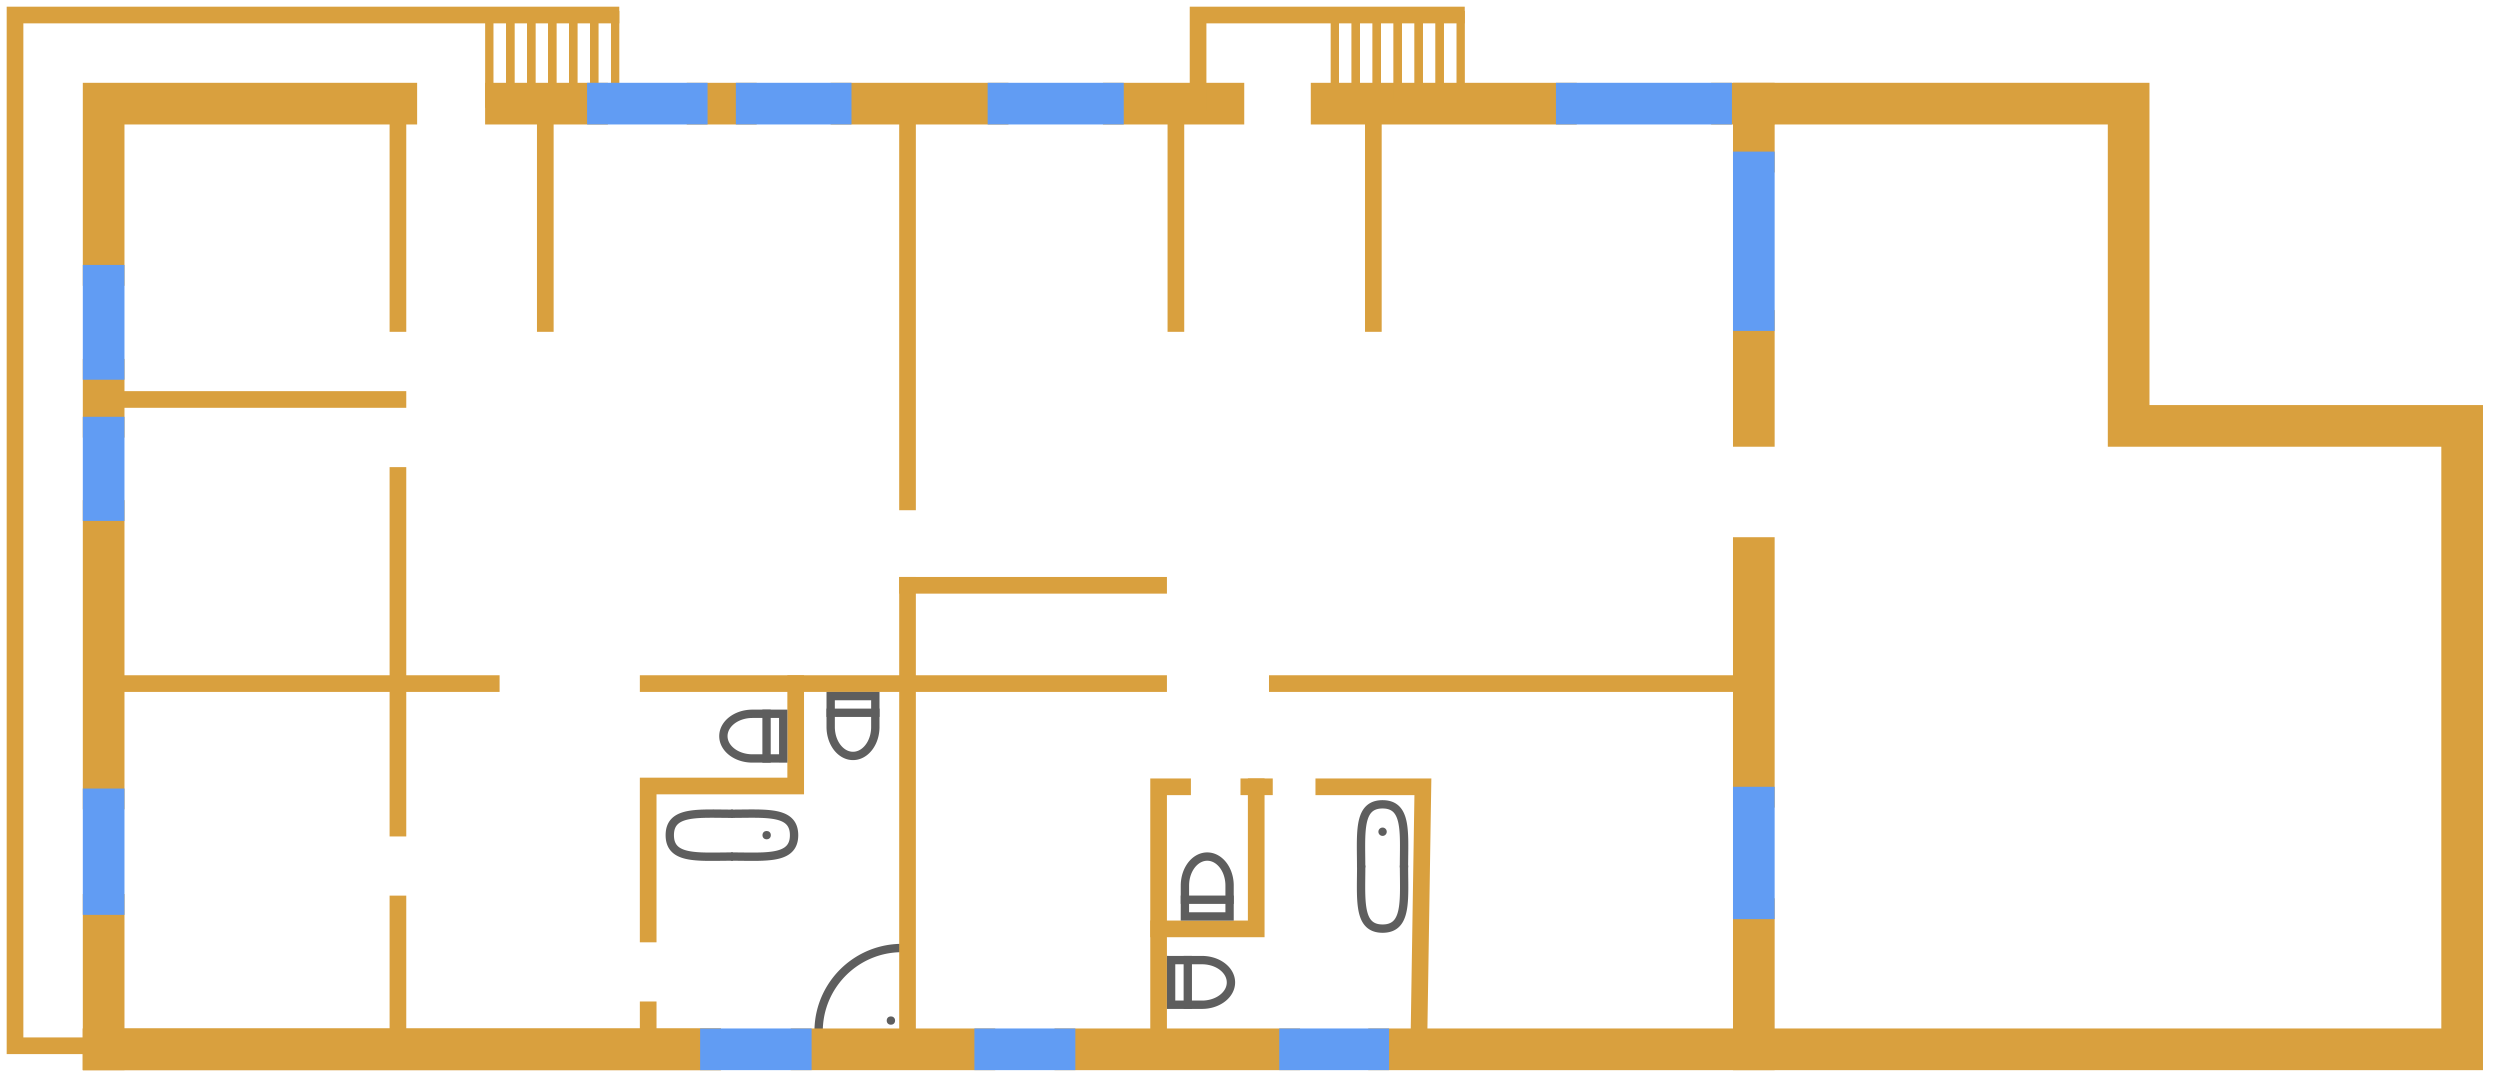 <?xml version="1.0" encoding="UTF-8" standalone="no"?><!DOCTYPE svg PUBLIC "-//W3C//DTD SVG 1.1//EN" "http://www.w3.org/Graphics/SVG/1.1/DTD/svg11.dtd"><svg width="100%" height="100%" viewBox="0 0 900 392" version="1.1" xmlns="http://www.w3.org/2000/svg" xmlns:xlink="http://www.w3.org/1999/xlink" xml:space="preserve" xmlns:serif="http://www.serif.com/" style="fill-rule:evenodd;clip-rule:evenodd;stroke-linejoin:round;stroke-miterlimit:1.5;"><path d="M324.702,342.783l-0.189,0.001l-0.184,0.002l-0.184,0.002l-0.183,0.005l-0.183,0.005l-0.183,0.006l-0.183,0.008l-0.182,0.008l-0.182,0.01l-0.182,0.011l-0.181,0.012l-0.181,0.013l-0.181,0.015l-0.18,0.015l-0.18,0.017l-0.18,0.017l-0.179,0.019l-0.179,0.02l-0.179,0.021l-0.178,0.022l-0.178,0.024l-0.178,0.024l-0.177,0.025l-0.177,0.027l-0.176,0.027l-0.177,0.029l-0.175,0.03l-0.176,0.031l-0.175,0.031l-0.175,0.033l-0.174,0.034l-0.174,0.036l-0.174,0.036l-0.173,0.037l-0.173,0.038l-0.172,0.039l-0.172,0.041l-0.172,0.041l-0.171,0.042l-0.17,0.044l-0.171,0.044l-0.17,0.046l-0.169,0.046l-0.169,0.048l-0.169,0.048l-0.168,0.05l-0.168,0.05l-0.168,0.052l-0.167,0.052l-0.166,0.054l-0.166,0.054l-0.166,0.056l-0.165,0.057l-0.165,0.057l-0.164,0.058l-0.164,0.06l-0.163,0.06l-0.163,0.062l-0.162,0.062l-0.162,0.063l-0.162,0.065l-0.16,0.065l-0.161,0.066l-0.16,0.067l-0.159,0.068l-0.159,0.069l-0.159,0.07l-0.158,0.071l-0.157,0.072l-0.157,0.073l-0.157,0.073l-0.156,0.075l-0.155,0.075l-0.155,0.077l-0.154,0.077l-0.154,0.078l-0.153,0.08l-0.153,0.08l-0.152,0.081l-0.152,0.081l-0.151,0.083l-0.151,0.084l-0.15,0.084l-0.149,0.086l-0.149,0.086l-0.148,0.087l-0.148,0.088l-0.147,0.089l-0.147,0.09l-0.146,0.09l-0.145,0.092l-0.145,0.092l-0.144,0.093l-0.144,0.094l-0.143,0.095l-0.142,0.095l-0.142,0.097l-0.141,0.097l-0.141,0.098l-0.14,0.099l-0.139,0.1l-0.139,0.101l-0.138,0.101l-0.138,0.102l-0.137,0.103l-0.136,0.104l-0.135,0.105l-0.135,0.105l-0.135,0.106l-0.133,0.107l-0.133,0.108l-0.133,0.109l-0.131,0.109l-0.131,0.11l-0.131,0.111l-0.129,0.112l-0.129,0.112l-0.129,0.113l-0.127,0.114l-0.127,0.115l-0.126,0.115l-0.126,0.116l-0.125,0.117l-0.124,0.118l-0.123,0.118l-0.123,0.12l-0.122,0.119l-0.121,0.121l-0.121,0.121l-0.12,0.122l-0.119,0.123l-0.118,0.123l-0.118,0.124l-0.117,0.125l-0.116,0.126l-0.115,0.126l-0.115,0.127l-0.114,0.128l-0.113,0.128l-0.113,0.129l-0.111,0.129l-0.111,0.131l-0.11,0.131l-0.109,0.131l-0.109,0.133l-0.108,0.133l-0.107,0.133l-0.106,0.135l-0.105,0.135l-0.105,0.135l-0.104,0.137l-0.103,0.136l-0.102,0.138l-0.102,0.138l-0.1,0.139l-0.1,0.139l-0.099,0.14l-0.098,0.141l-0.097,0.141l-0.097,0.142l-0.095,0.142l-0.095,0.143l-0.094,0.144l-0.093,0.144l-0.093,0.145l-0.091,0.146l-0.091,0.146l-0.089,0.146l-0.089,0.147l-0.088,0.148l-0.087,0.148l-0.087,0.149l-0.085,0.15l-0.084,0.15l-0.084,0.15l-0.083,0.151l-0.082,0.152l-0.08,0.152l-0.081,0.153l-0.079,0.153l-0.078,0.154l-0.077,0.154l-0.077,0.155l-0.075,0.156l-0.075,0.155l-0.073,0.157l-0.073,0.157l-0.072,0.157l-0.071,0.158l-0.07,0.159l-0.069,0.159l-0.068,0.159l-0.067,0.16l-0.066,0.161l-0.066,0.161l-0.064,0.161l-0.063,0.162l-0.062,0.162l-0.062,0.163l-0.06,0.164l-0.06,0.163l-0.058,0.164l-0.058,0.165l-0.056,0.165l-0.056,0.166l-0.054,0.166l-0.054,0.167l-0.052,0.167l-0.052,0.167l-0.05,0.168l-0.05,0.168l-0.048,0.169l-0.048,0.169l-0.046,0.169l-0.046,0.17l-0.044,0.171l-0.044,0.171l-0.042,0.171l-0.042,0.171l-0.04,0.172l-0.039,0.173l-0.038,0.172l-0.038,0.174l-0.036,0.173l-0.035,0.174l-0.034,0.174l-0.033,0.175l-0.032,0.175l-0.03,0.176l-0.03,0.176l-0.029,0.176l-0.027,0.176l-0.027,0.177l-0.025,0.178l-0.025,0.177l-0.023,0.178l-0.022,0.179l-0.021,0.178l-0.02,0.179l-0.019,0.18l-0.017,0.179l-0.017,0.18l-0.015,0.181l-0.015,0.18l-0.013,0.181l-0.012,0.182l-0.011,0.181l-0.01,0.182l-0.008,0.182l-0.008,0.183l-0.006,0.183l-0.006,0.183l-0.004,0.184l-0.003,0.183l-0.001,0.184l-0.001,0.19l-3,-0.01l0.001,-0.199l0.002,-0.203l0.003,-0.203l0.004,-0.202l0.006,-0.202l0.007,-0.202l0.008,-0.202l0.01,-0.201l0.011,-0.201l0.012,-0.2l0.013,-0.201l0.015,-0.2l0.016,-0.199l0.017,-0.199l0.018,-0.199l0.02,-0.199l0.021,-0.198l0.022,-0.198l0.023,-0.197l0.024,-0.198l0.026,-0.196l0.027,-0.197l0.028,-0.196l0.029,-0.195l0.031,-0.196l0.031,-0.194l0.033,-0.195l0.034,-0.194l0.036,-0.193l0.036,-0.194l0.038,-0.192l0.038,-0.193l0.04,-0.192l0.041,-0.191l0.043,-0.192l0.043,-0.19l0.045,-0.19l0.045,-0.19l0.047,-0.19l0.048,-0.189l0.05,-0.188l0.05,-0.188l0.051,-0.188l0.053,-0.187l0.054,-0.186l0.054,-0.186l0.056,-0.186l0.057,-0.185l0.058,-0.185l0.06,-0.184l0.06,-0.184l0.061,-0.183l0.063,-0.183l0.063,-0.182l0.065,-0.182l0.066,-0.181l0.067,-0.18l0.068,-0.181l0.069,-0.179l0.07,-0.179l0.071,-0.179l0.072,-0.178l0.073,-0.177l0.074,-0.177l0.076,-0.177l0.076,-0.175l0.077,-0.176l0.079,-0.174l0.079,-0.174l0.081,-0.174l0.081,-0.173l0.082,-0.172l0.084,-0.172l0.084,-0.171l0.086,-0.171l0.087,-0.17l0.087,-0.17l0.088,-0.168l0.09,-0.169l0.09,-0.167l0.092,-0.167l0.092,-0.167l0.094,-0.166l0.094,-0.165l0.095,-0.164l0.097,-0.164l0.097,-0.164l0.098,-0.162l0.099,-0.162l0.1,-0.162l0.101,-0.16l0.102,-0.16l0.103,-0.16l0.104,-0.158l0.105,-0.159l0.106,-0.157l0.106,-0.157l0.108,-0.156l0.108,-0.155l0.109,-0.155l0.111,-0.154l0.111,-0.153l0.112,-0.153l0.113,-0.152l0.114,-0.151l0.114,-0.15l0.116,-0.15l0.116,-0.149l0.118,-0.149l0.118,-0.147l0.119,-0.147l0.12,-0.146l0.121,-0.146l0.121,-0.144l0.123,-0.144l0.123,-0.144l0.124,-0.142l0.125,-0.142l0.126,-0.141l0.127,-0.14l0.127,-0.139l0.128,-0.139l0.13,-0.138l0.13,-0.137l0.13,-0.136l0.132,-0.136l0.132,-0.134l0.133,-0.134l0.134,-0.134l0.135,-0.132l0.136,-0.131l0.136,-0.131l0.137,-0.13l0.138,-0.129l0.139,-0.129l0.139,-0.127l0.14,-0.127l0.141,-0.126l0.142,-0.125l0.142,-0.124l0.144,-0.123l0.144,-0.123l0.144,-0.121l0.146,-0.121l0.146,-0.12l0.147,-0.119l0.147,-0.118l0.149,-0.117l0.149,-0.117l0.15,-0.116l0.15,-0.114l0.151,-0.114l0.152,-0.113l0.153,-0.112l0.153,-0.111l0.154,-0.11l0.155,-0.11l0.155,-0.108l0.156,-0.108l0.157,-0.106l0.157,-0.106l0.158,-0.105l0.159,-0.104l0.159,-0.102l0.16,-0.102l0.161,-0.101l0.162,-0.101l0.162,-0.099l0.162,-0.098l0.164,-0.097l0.163,-0.096l0.165,-0.096l0.165,-0.094l0.166,-0.094l0.166,-0.092l0.167,-0.091l0.168,-0.091l0.168,-0.089l0.169,-0.089l0.17,-0.087l0.17,-0.087l0.17,-0.085l0.172,-0.085l0.172,-0.083l0.172,-0.083l0.173,-0.081l0.173,-0.081l0.175,-0.079l0.174,-0.079l0.176,-0.077l0.175,-0.076l0.177,-0.076l0.177,-0.074l0.177,-0.073l0.178,-0.072l0.179,-0.071l0.179,-0.07l0.179,-0.069l0.18,-0.068l0.181,-0.067l0.181,-0.066l0.182,-0.064l0.182,-0.064l0.183,-0.062l0.183,-0.062l0.184,-0.06l0.184,-0.059l0.185,-0.059l0.185,-0.057l0.185,-0.056l0.187,-0.054l0.186,-0.054l0.187,-0.053l0.188,-0.051l0.188,-0.05l0.188,-0.049l0.189,-0.048l0.19,-0.047l0.189,-0.046l0.191,-0.045l0.19,-0.043l0.191,-0.042l0.192,-0.042l0.192,-0.039l0.192,-0.039l0.193,-0.038l0.193,-0.036l0.194,-0.036l0.194,-0.034l0.194,-0.032l0.195,-0.032l0.195,-0.031l0.196,-0.029l0.196,-0.028l0.196,-0.027l0.197,-0.026l0.197,-0.024l0.198,-0.023l0.198,-0.022l0.198,-0.021l0.198,-0.02l0.199,-0.018l0.2,-0.017l0.199,-0.016l0.2,-0.015l0.201,-0.013l0.2,-0.012l0.201,-0.011l0.201,-0.009l0.202,-0.009l0.202,-0.007l0.202,-0.005l0.202,-0.005l0.203,-0.003l0.203,-0.002l0.199,-0.001l0.009,3Z" style="fill:#5e5e5e;"/><g id="kulso-falak" serif:id="kulso falak"><rect x="471.886" y="29.812" width="95.755" height="15" style="fill:#d9a03e;"/><rect x="615.995" y="29.812" width="22.88" height="15" style="fill:#d9a03e;"/><rect x="397.05" y="29.812" width="50.876" height="15" style="fill:#d9a03e;"/><path d="M527.312,8.408l-93.005,0l0,31.904l-6,0l0,-37.904l99.005,0l0,6Z" style="fill:#d9a03e;"/><rect x="299.035" y="29.812" width="64.019" height="15" style="fill:#d9a03e;"/><rect x="247.225" y="29.812" width="25.185" height="15" style="fill:#d9a03e;"/><rect x="174.637" y="29.812" width="44.21" height="15" style="fill:#d9a03e;"/><path d="M150.167,44.812l-105.355,0l0,58.076l-15,0l0,-73.076l120.355,0l0,15Z" style="fill:#d9a03e;"/><rect x="29.812" y="129.214" width="15" height="28.323" style="fill:#d9a03e;"/><rect x="29.812" y="180.043" width="15" height="111.324" style="fill:#d9a03e;"/><rect x="29.812" y="321.849" width="15" height="63.404" style="fill:#d9a03e;"/><rect x="29.812" y="370.254" width="229.73" height="15" style="fill:#d9a03e;"/><rect x="29.812" y="370.254" width="229.73" height="15" style="fill:#d9a03e;"/><rect x="284.678" y="370.254" width="73.599" height="15" style="fill:#d9a03e;"/><rect x="379.623" y="370.254" width="88.396" height="15" style="fill:#d9a03e;"/><path d="M638.875,385.254l-146.311,0l0,-15l131.311,0l0,-46.875l15,0l0,61.875Z" style="fill:#d9a03e;"/><rect x="623.875" y="193.398" width="15" height="97.346" style="fill:#d9a03e;"/><rect x="623.875" y="111.633" width="15" height="49.189" style="fill:#d9a03e;"/><path d="M773.81,145.823l120.064,0l0,239.431l-269.999,0l0,-15l254.999,0l0,-209.431l-120.064,0l0,-116.011l-119.935,0l0,17.276l-15,0l0,-32.276l149.935,0l0,116.011Z" style="fill:#d9a03e;"/><path d="M527.345,38.812l-10.551,0l0,-34.904l10.551,0l0,34.904Zm-7.551,-31.904l0,28.904l4.551,0l0,-28.904l-4.551,0Z" style="fill:#d9a03e;"/><g id="lepcso-2" serif:id="lepcso 2"><path d="M222.954,38.812l-10.551,0l0,-34.904l10.551,0l0,34.904Zm-7.551,-31.904l0,28.904l4.551,0l0,-28.904l-4.551,0Z" style="fill:#d9a03e;"/><path d="M215.403,38.812l-10.551,0l0,-34.904l10.551,0l0,34.904Zm-7.551,-31.904l0,28.904l4.551,0l0,-28.904l-4.551,0Z" style="fill:#d9a03e;"/><path d="M207.852,38.812l-10.55,0l0,-34.904l10.55,0l0,34.904Zm-7.55,-31.904l0,28.904l4.55,0l0,-28.904l-4.55,0Z" style="fill:#d9a03e;"/><path d="M200.302,38.812l-10.551,0l0,-34.904l10.551,0l0,34.904Zm-7.551,-31.904l0,28.904l4.551,0l0,-28.904l-4.551,0Z" style="fill:#d9a03e;"/><path d="M192.751,38.812l-10.551,0l0,-34.904l10.551,0l0,34.904Zm-7.551,-31.904l0,28.904l4.551,0l0,-28.904l-4.551,0Z" style="fill:#d9a03e;"/><path d="M185.2,38.812l-10.551,0l0,-34.904l10.551,0l0,34.904Zm-7.551,-31.904l0,28.904l4.551,0l0,-28.904l-4.551,0Z" style="fill:#d9a03e;"/></g><path d="M519.794,38.812l-10.551,0l0,-34.904l10.551,0l0,34.904Zm-7.551,-31.904l0,28.904l4.551,0l0,-28.904l-4.551,0Z" style="fill:#d9a03e;"/><path d="M512.243,38.812l-10.55,0l0,-34.904l10.55,0l0,34.904Zm-7.55,-31.904l0,28.904l4.55,0l0,-28.904l-4.55,0Z" style="fill:#d9a03e;"/><path d="M504.693,38.812l-10.551,0l0,-34.904l10.551,0l0,34.904Zm-7.551,-31.904l0,28.904l4.551,0l0,-28.904l-4.551,0Z" style="fill:#d9a03e;"/><path d="M497.142,38.812l-10.551,0l0,-34.904l10.551,0l0,34.904Zm-7.551,-31.904l0,28.904l4.551,0l0,-28.904l-4.551,0Z" style="fill:#d9a03e;"/><path d="M489.591,38.812l-10.55,0l0,-34.904l10.55,0l0,34.904Zm-7.55,-31.904l0,28.904l4.55,0l0,-28.904l-4.55,0Z" style="fill:#d9a03e;"/></g><g id="belso-falak" serif:id="belso falak"><path d="M428.729,286.243l-8.634,0l0,94.511l-6,0l0,-100.511l14.634,0l0,6Z" style="fill:#d9a03e;"/><path d="M455.239,337.398l-41.144,0l0,-6l35.144,0l0,-51.155l6,0l0,57.155Z" style="fill:#d9a03e;"/><path d="M513.706,380.8l-5.999,-0.094l1.486,-94.463l-35.626,0l0,-6l41.721,0l-1.582,100.557Z" style="fill:#d9a03e;"/><rect x="446.576" y="280.243" width="11.616" height="6" style="fill:#d9a03e;"/><rect x="420.321" y="34.312" width="6" height="85.144" style="fill:#d9a03e;"/><rect x="491.404" y="34.312" width="6" height="85.144" style="fill:#d9a03e;"/><rect x="323.707" y="34.312" width="6" height="149.366" style="fill:#d9a03e;"/><rect x="193.307" y="34.312" width="6" height="85.144" style="fill:#d9a03e;"/><rect x="140.255" y="322.425" width="6" height="58.328" style="fill:#d9a03e;"/><rect x="34.312" y="140.81" width="111.943" height="6" style="fill:#d9a03e;"/><rect x="34.312" y="243.091" width="145.541" height="6" style="fill:#d9a03e;"/><rect x="230.346" y="243.091" width="189.749" height="6" style="fill:#d9a03e;"/><rect x="456.837" y="243.091" width="177.538" height="6" style="fill:#d9a03e;"/><rect x="140.255" y="168.164" width="6" height="132.959" style="fill:#d9a03e;"/><rect x="140.255" y="34.312" width="6" height="85.144" style="fill:#d9a03e;"/><rect x="323.707" y="207.709" width="96.388" height="6" style="fill:#d9a03e;"/><rect x="323.707" y="207.709" width="6" height="173.045" style="fill:#d9a03e;"/><path d="M289.449,285.96l-53.103,0l0,53.274l-6,0l0,-59.274l53.103,0l0,-36.869l6,0l0,42.869Z" style="fill:#d9a03e;"/><rect x="230.346" y="360.536" width="6" height="20.218" style="fill:#d9a03e;"/></g><g id="ablakok"><path d="M623.495,37.312l-63.353,0" style="fill:none;stroke:#619cf3;stroke-width:15px;"/><path d="M404.55,37.312l-48.996,0" style="fill:none;stroke:#619cf3;stroke-width:15px;"/><path d="M306.535,37.312l-41.625,0" style="fill:none;stroke:#619cf3;stroke-width:15px;"/><path d="M254.725,37.312l-43.378,0" style="fill:none;stroke:#619cf3;stroke-width:15px;"/><path d="M222.94,8.408l-214.532,0l0,365.066l28.904,0l0,6l-34.904,0l0,-377.066l220.532,0l0,6Z" style="fill:#d9a03e;"/><path d="M37.312,95.388l0,41.326" style="fill:none;stroke:#619cf3;stroke-width:15px;"/><path d="M37.312,150.037l0,37.506" style="fill:none;stroke:#619cf3;stroke-width:15px;"/><path d="M37.312,283.867l0,45.482" style="fill:none;stroke:#619cf3;stroke-width:15px;"/><path d="M252.043,377.754l40.135,0" style="fill:none;stroke:#619cf3;stroke-width:15px;"/><path d="M350.776,377.754l36.347,0" style="fill:none;stroke:#619cf3;stroke-width:15px;"/><path d="M460.519,377.754l39.545,0" style="fill:none;stroke:#619cf3;stroke-width:15px;"/><path d="M631.375,330.879l0,-47.636" style="fill:none;stroke:#619cf3;stroke-width:15px;"/><path d="M631.375,119.133l0,-64.545" style="fill:none;stroke:#619cf3;stroke-width:15px;"/></g><g id="wc"><rect x="274.458" y="255.468" width="3" height="19.077" style="fill:#5e5e5e;"/><path d="M283.461,274.551l-4.891,-0.004l-3.546,-0.002l-4.168,-0.001l-0.146,-0.001l-0.149,-0.002l-0.149,-0.004l-0.148,-0.005l-0.148,-0.006l-0.147,-0.008l-0.147,-0.01l-0.146,-0.01l-0.146,-0.012l-0.145,-0.014l-0.145,-0.015l-0.145,-0.016l-0.143,-0.018l-0.144,-0.019l-0.142,-0.02l-0.143,-0.022l-0.142,-0.023l-0.14,-0.024l-0.141,-0.026l-0.14,-0.027l-0.139,-0.028l-0.138,-0.03l-0.138,-0.031l-0.138,-0.032l-0.136,-0.034l-0.136,-0.034l-0.136,-0.036l-0.134,-0.038l-0.135,-0.038l-0.133,-0.04l-0.132,-0.041l-0.132,-0.042l-0.131,-0.044l-0.13,-0.044l-0.129,-0.046l-0.129,-0.047l-0.128,-0.048l-0.127,-0.05l-0.127,-0.05l-0.126,-0.052l-0.124,-0.053l-0.124,-0.054l-0.123,-0.055l-0.123,-0.057l-0.121,-0.058l-0.12,-0.058l-0.12,-0.06l-0.119,-0.061l-0.117,-0.062l-0.117,-0.063l-0.116,-0.065l-0.115,-0.065l-0.114,-0.067l-0.113,-0.067l-0.112,-0.069l-0.111,-0.07l-0.111,-0.071l-0.109,-0.071l-0.108,-0.073l-0.107,-0.075l-0.105,-0.074l-0.106,-0.077l-0.104,-0.077l-0.103,-0.078l-0.101,-0.08l-0.101,-0.08l-0.099,-0.081l-0.098,-0.082l-0.098,-0.084l-0.096,-0.084l-0.095,-0.085l-0.093,-0.086l-0.093,-0.088l-0.091,-0.088l-0.09,-0.09l-0.089,-0.09l-0.088,-0.091l-0.086,-0.093l-0.085,-0.093l-0.084,-0.094l-0.082,-0.095l-0.081,-0.096l-0.08,-0.097l-0.078,-0.098l-0.077,-0.099l-0.076,-0.1l-0.074,-0.1l-0.073,-0.102l-0.071,-0.103l-0.07,-0.103l-0.069,-0.104l-0.066,-0.105l-0.066,-0.107l-0.064,-0.107l-0.062,-0.107l-0.061,-0.109l-0.059,-0.11l-0.057,-0.11l-0.056,-0.111l-0.055,-0.112l-0.052,-0.113l-0.051,-0.113l-0.05,-0.115l-0.047,-0.115l-0.046,-0.115l-0.044,-0.117l-0.042,-0.118l-0.041,-0.117l-0.038,-0.119l-0.037,-0.12l-0.035,-0.12l-0.033,-0.121l-0.032,-0.121l-0.029,-0.122l-0.027,-0.122l-0.026,-0.123l-0.023,-0.124l-0.022,-0.124l-0.02,-0.125l-0.017,-0.126l-0.016,-0.125l-0.013,-0.126l-0.012,-0.127l-0.009,-0.127l-0.008,-0.128l-0.005,-0.127l-0.003,-0.128l-0.001,-0.129l0.001,-0.129l0.003,-0.128l0.005,-0.128l0.008,-0.127l0.009,-0.127l0.012,-0.127l0.013,-0.126l0.016,-0.126l0.017,-0.125l0.02,-0.125l0.022,-0.124l0.023,-0.124l0.026,-0.123l0.027,-0.122l0.029,-0.122l0.032,-0.122l0.033,-0.12l0.035,-0.121l0.037,-0.119l0.038,-0.119l0.041,-0.118l0.042,-0.117l0.044,-0.117l0.046,-0.115l0.047,-0.116l0.05,-0.114l0.051,-0.113l0.052,-0.113l0.055,-0.112l0.056,-0.111l0.057,-0.111l0.059,-0.109l0.061,-0.109l0.062,-0.107l0.064,-0.108l0.066,-0.106l0.066,-0.105l0.069,-0.104l0.07,-0.104l0.071,-0.102l0.073,-0.102l0.074,-0.101l0.076,-0.099l0.077,-0.099l0.078,-0.098l0.08,-0.097l0.081,-0.096l0.082,-0.095l0.084,-0.094l0.085,-0.094l0.086,-0.092l0.088,-0.091l0.089,-0.091l0.09,-0.089l0.091,-0.088l0.093,-0.087l0.093,-0.087l0.095,-0.085l0.096,-0.085l0.098,-0.083l0.098,-0.082l0.099,-0.082l0.101,-0.08l0.102,-0.079l0.102,-0.078l0.104,-0.077l0.105,-0.077l0.106,-0.075l0.107,-0.074l0.108,-0.073l0.11,-0.072l0.11,-0.07l0.111,-0.07l0.112,-0.069l0.113,-0.068l0.114,-0.066l0.115,-0.065l0.116,-0.065l0.117,-0.063l0.117,-0.062l0.119,-0.061l0.12,-0.06l0.12,-0.059l0.122,-0.057l0.122,-0.057l0.123,-0.055l0.124,-0.054l0.125,-0.053l0.125,-0.052l0.127,-0.05l0.127,-0.05l0.127,-0.048l0.129,-0.047l0.13,-0.046l0.13,-0.045l0.131,-0.043l0.132,-0.042l0.133,-0.041l0.133,-0.04l0.133,-0.038l0.135,-0.038l0.136,-0.036l0.135,-0.034l0.137,-0.034l0.138,-0.032l0.138,-0.031l0.138,-0.03l0.14,-0.028l0.139,-0.027l0.14,-0.026l0.142,-0.024l0.141,-0.023l0.143,-0.022l0.142,-0.02l0.143,-0.019l0.144,-0.018l0.145,-0.016l0.144,-0.015l0.146,-0.014l0.146,-0.012l0.146,-0.011l0.147,-0.009l0.147,-0.008l0.148,-0.006l0.148,-0.005l0.149,-0.004l0.149,-0.002l0.146,-0.001l12.605,0l0,19.083Zm-12.598,-16.083l-0.124,0.001l-0.119,0.001l-0.12,0.003l-0.119,0.004l-0.118,0.006l-0.118,0.006l-0.118,0.007l-0.117,0.009l-0.117,0.01l-0.116,0.01l-0.116,0.012l-0.115,0.013l-0.114,0.015l-0.115,0.015l-0.113,0.016l-0.113,0.017l-0.113,0.018l-0.112,0.02l-0.111,0.02l-0.111,0.022l-0.11,0.022l-0.11,0.024l-0.109,0.024l-0.108,0.025l-0.108,0.027l-0.108,0.027l-0.106,0.028l-0.105,0.03l-0.106,0.03l-0.105,0.031l-0.103,0.032l-0.103,0.033l-0.103,0.034l-0.101,0.035l-0.101,0.036l-0.1,0.036l-0.1,0.038l-0.098,0.038l-0.098,0.04l-0.097,0.04l-0.097,0.04l-0.095,0.042l-0.095,0.043l-0.094,0.043l-0.093,0.044l-0.092,0.045l-0.091,0.046l-0.091,0.046l-0.089,0.047l-0.089,0.048l-0.088,0.049l-0.087,0.05l-0.086,0.05l-0.085,0.051l-0.084,0.051l-0.083,0.052l-0.082,0.053l-0.082,0.054l-0.08,0.054l-0.079,0.055l-0.079,0.056l-0.077,0.056l-0.077,0.057l-0.075,0.057l-0.074,0.058l-0.074,0.058l-0.072,0.059l-0.071,0.06l-0.071,0.06l-0.069,0.061l-0.068,0.061l-0.067,0.062l-0.066,0.062l-0.065,0.063l-0.064,0.064l-0.062,0.063l-0.062,0.064l-0.06,0.065l-0.06,0.065l-0.058,0.066l-0.057,0.065l-0.056,0.067l-0.055,0.067l-0.053,0.067l-0.053,0.067l-0.052,0.068l-0.05,0.068l-0.049,0.069l-0.048,0.069l-0.047,0.069l-0.045,0.07l-0.045,0.07l-0.043,0.07l-0.042,0.07l-0.041,0.071l-0.04,0.071l-0.038,0.072l-0.038,0.071l-0.036,0.072l-0.035,0.072l-0.033,0.072l-0.033,0.073l-0.031,0.073l-0.031,0.073l-0.029,0.073l-0.028,0.074l-0.026,0.074l-0.026,0.074l-0.024,0.074l-0.023,0.075l-0.022,0.074l-0.02,0.076l-0.019,0.075l-0.019,0.075l-0.017,0.076l-0.015,0.076l-0.015,0.076l-0.013,0.076l-0.012,0.077l-0.011,0.077l-0.009,0.077l-0.009,0.078l-0.007,0.077l-0.006,0.078l-0.004,0.078l-0.003,0.079l-0.002,0.079l-0.001,0.079l0.001,0.079l0.002,0.079l0.003,0.079l0.004,0.078l0.006,0.078l0.007,0.077l0.009,0.077l0.009,0.078l0.011,0.077l0.012,0.076l0.013,0.077l0.015,0.076l0.015,0.076l0.017,0.076l0.018,0.075l0.02,0.075l0.02,0.075l0.022,0.075l0.023,0.074l0.024,0.075l0.026,0.074l0.027,0.074l0.027,0.073l0.029,0.074l0.031,0.073l0.031,0.073l0.032,0.072l0.034,0.073l0.035,0.072l0.036,0.072l0.038,0.071l0.038,0.072l0.04,0.071l0.041,0.071l0.042,0.07l0.043,0.07l0.045,0.07l0.045,0.07l0.047,0.069l0.048,0.069l0.049,0.068l0.051,0.069l0.051,0.068l0.053,0.067l0.053,0.067l0.055,0.067l0.056,0.066l0.057,0.066l0.058,0.066l0.06,0.065l0.06,0.064l0.062,0.065l0.063,0.063l0.063,0.064l0.065,0.062l0.066,0.062l0.067,0.063l0.068,0.061l0.069,0.06l0.071,0.061l0.071,0.059l0.072,0.059l0.074,0.059l0.074,0.058l0.075,0.057l0.077,0.057l0.077,0.056l0.079,0.056l0.079,0.055l0.08,0.054l0.082,0.054l0.082,0.052l0.083,0.052l0.084,0.052l0.086,0.051l0.085,0.05l0.087,0.05l0.088,0.048l0.089,0.048l0.09,0.048l0.09,0.046l0.091,0.046l0.093,0.045l0.093,0.044l0.093,0.043l0.095,0.043l0.095,0.041l0.097,0.041l0.097,0.04l0.098,0.04l0.098,0.038l0.1,0.037l0.1,0.037l0.101,0.036l0.101,0.035l0.103,0.033l0.103,0.034l0.104,0.032l0.104,0.031l0.105,0.03l0.106,0.029l0.106,0.029l0.108,0.027l0.108,0.026l0.108,0.026l0.109,0.024l0.11,0.024l0.11,0.022l0.111,0.022l0.111,0.02l0.112,0.019l0.113,0.019l0.113,0.017l0.114,0.016l0.113,0.015l0.115,0.014l0.115,0.013l0.116,0.012l0.116,0.011l0.117,0.01l0.117,0.008l0.118,0.008l0.118,0.006l0.118,0.005l0.119,0.004l0.12,0.003l0.119,0.002l0.124,0.001l4.162,0.001l3.547,0.002l1.889,0.001l0,-13.08l-9.598,0Z" style="fill:#5e5e5e;"/></g><g id="wc1" serif:id="wc"><path d="M316.621,258.097l-19.077,0l0,-3l19.077,0l0,3Z" style="fill:#5e5e5e;"/><path d="M316.622,253.984l-0.002,3.546l-0.001,4.169l0,0.145l-0.003,0.149l-0.003,0.149l-0.005,0.148l-0.007,0.148l-0.008,0.147l-0.009,0.147l-0.011,0.146l-0.012,0.146l-0.014,0.146l-0.014,0.144l-0.017,0.145l-0.017,0.144l-0.019,0.143l-0.021,0.143l-0.021,0.142l-0.024,0.142l-0.024,0.141l-0.026,0.14l-0.027,0.14l-0.028,0.139l-0.03,0.139l-0.03,0.138l-0.033,0.137l-0.033,0.137l-0.035,0.136l-0.036,0.135l-0.037,0.135l-0.039,0.133l-0.039,0.134l-0.041,0.132l-0.043,0.132l-0.043,0.131l-0.045,0.13l-0.046,0.13l-0.047,0.129l-0.048,0.128l-0.049,0.127l-0.051,0.126l-0.052,0.126l-0.053,0.125l-0.054,0.123l-0.055,0.124l-0.057,0.122l-0.057,0.121l-0.059,0.12l-0.06,0.12l-0.061,0.119l-0.062,0.118l-0.063,0.116l-0.064,0.116l-0.066,0.115l-0.066,0.114l-0.068,0.113l-0.068,0.113l-0.07,0.111l-0.071,0.11l-0.072,0.109l-0.073,0.108l-0.074,0.107l-0.075,0.106l-0.076,0.105l-0.077,0.104l-0.079,0.103l-0.079,0.101l-0.08,0.101l-0.081,0.099l-0.083,0.099l-0.083,0.097l-0.084,0.096l-0.086,0.095l-0.086,0.094l-0.088,0.092l-0.088,0.091l-0.089,0.09l-0.09,0.089l-0.092,0.088l-0.092,0.086l-0.093,0.085l-0.094,0.084l-0.096,0.082l-0.096,0.081l-0.096,0.08l-0.098,0.078l-0.099,0.078l-0.1,0.075l-0.101,0.074l-0.102,0.073l-0.102,0.072l-0.104,0.069l-0.104,0.069l-0.105,0.067l-0.106,0.065l-0.107,0.064l-0.108,0.062l-0.109,0.061l-0.109,0.059l-0.11,0.057l-0.111,0.056l-0.113,0.055l-0.112,0.052l-0.114,0.051l-0.115,0.05l-0.114,0.047l-0.116,0.046l-0.117,0.044l-0.117,0.043l-0.118,0.04l-0.119,0.039l-0.119,0.036l-0.12,0.035l-0.121,0.034l-0.121,0.031l-0.122,0.029l-0.123,0.028l-0.123,0.025l-0.124,0.024l-0.124,0.021l-0.124,0.02l-0.126,0.017l-0.126,0.016l-0.126,0.014l-0.127,0.011l-0.127,0.009l-0.127,0.008l-0.128,0.005l-0.128,0.003l-0.129,0.001l-0.128,-0.001l-0.128,-0.003l-0.128,-0.005l-0.128,-0.008l-0.126,-0.009l-0.127,-0.011l-0.127,-0.014l-0.125,-0.016l-0.126,-0.017l-0.125,-0.02l-0.123,-0.021l-0.124,-0.024l-0.124,-0.025l-0.122,-0.028l-0.122,-0.029l-0.121,-0.031l-0.121,-0.034l-0.12,-0.035l-0.12,-0.036l-0.118,-0.039l-0.118,-0.041l-0.118,-0.042l-0.116,-0.044l-0.116,-0.046l-0.115,-0.047l-0.114,-0.05l-0.114,-0.051l-0.113,-0.052l-0.112,-0.055l-0.111,-0.056l-0.11,-0.057l-0.11,-0.059l-0.109,-0.061l-0.107,-0.062l-0.107,-0.064l-0.106,-0.065l-0.105,-0.067l-0.105,-0.069l-0.103,-0.07l-0.102,-0.071l-0.102,-0.073l-0.101,-0.074l-0.1,-0.075l-0.099,-0.078l-0.098,-0.078l-0.097,-0.08l-0.096,-0.081l-0.095,-0.082l-0.094,-0.084l-0.093,-0.085l-0.092,-0.086l-0.092,-0.088l-0.09,-0.089l-0.089,-0.09l-0.089,-0.091l-0.087,-0.092l-0.086,-0.094l-0.086,-0.095l-0.084,-0.096l-0.083,-0.097l-0.083,-0.099l-0.081,-0.099l-0.08,-0.101l-0.08,-0.101l-0.078,-0.103l-0.077,-0.104l-0.076,-0.105l-0.075,-0.106l-0.074,-0.107l-0.073,-0.108l-0.072,-0.109l-0.071,-0.11l-0.07,-0.111l-0.068,-0.113l-0.068,-0.113l-0.067,-0.114l-0.065,-0.115l-0.064,-0.116l-0.063,-0.116l-0.063,-0.118l-0.061,-0.119l-0.059,-0.119l-0.059,-0.121l-0.058,-0.121l-0.056,-0.123l-0.055,-0.123l-0.054,-0.123l-0.053,-0.125l-0.052,-0.126l-0.051,-0.126l-0.049,-0.127l-0.049,-0.128l-0.047,-0.129l-0.045,-0.13l-0.045,-0.13l-0.044,-0.131l-0.042,-0.132l-0.041,-0.132l-0.04,-0.133l-0.038,-0.134l-0.037,-0.135l-0.036,-0.135l-0.035,-0.136l-0.034,-0.137l-0.032,-0.137l-0.031,-0.138l-0.029,-0.139l-0.029,-0.139l-0.027,-0.14l-0.025,-0.14l-0.025,-0.141l-0.023,-0.142l-0.021,-0.142l-0.021,-0.143l-0.019,-0.143l-0.018,-0.144l-0.016,-0.144l-0.015,-0.145l-0.013,-0.146l-0.012,-0.146l-0.011,-0.146l-0.009,-0.147l-0.008,-0.147l-0.007,-0.148l-0.005,-0.148l-0.004,-0.149l-0.002,-0.149l0,-0.146l0,-12.605l19.082,0l-0.004,4.891Zm-16.078,-1.891l0,9.598l0,0.124l0.002,0.12l0.003,0.119l0.004,0.119l0.005,0.118l0.006,0.118l0.008,0.118l0.008,0.117l0.01,0.117l0.011,0.116l0.012,0.116l0.013,0.115l0.014,0.115l0.015,0.114l0.016,0.113l0.018,0.114l0.018,0.112l0.019,0.112l0.021,0.112l0.021,0.11l0.023,0.111l0.023,0.109l0.024,0.109l0.026,0.109l0.026,0.107l0.028,0.108l0.028,0.106l0.029,0.106l0.03,0.105l0.032,0.105l0.032,0.103l0.033,0.103l0.034,0.103l0.035,0.101l0.035,0.101l0.037,0.1l0.037,0.1l0.039,0.099l0.039,0.097l0.04,0.098l0.041,0.096l0.042,0.095l0.042,0.095l0.043,0.094l0.045,0.093l0.044,0.092l0.046,0.091l0.047,0.091l0.047,0.089l0.048,0.089l0.049,0.088l0.049,0.087l0.05,0.086l0.051,0.085l0.052,0.084l0.052,0.083l0.053,0.083l0.053,0.081l0.055,0.08l0.055,0.08l0.055,0.078l0.056,0.078l0.057,0.076l0.057,0.075l0.058,0.075l0.059,0.073l0.059,0.072l0.059,0.071l0.061,0.071l0.061,0.069l0.061,0.068l0.062,0.067l0.062,0.066l0.063,0.065l0.063,0.064l0.064,0.063l0.064,0.061l0.064,0.06l0.066,0.06l0.065,0.058l0.066,0.057l0.066,0.056l0.067,0.055l0.067,0.054l0.068,0.052l0.068,0.052l0.068,0.05l0.068,0.049l0.069,0.048l0.069,0.047l0.07,0.045l0.07,0.045l0.07,0.043l0.071,0.042l0.071,0.041l0.07,0.04l0.071,0.038l0.073,0.038l0.072,0.036l0.071,0.035l0.073,0.034l0.073,0.032l0.072,0.032l0.073,0.03l0.074,0.029l0.074,0.028l0.073,0.026l0.074,0.026l0.075,0.024l0.074,0.023l0.075,0.022l0.075,0.02l0.075,0.02l0.076,0.018l0.075,0.017l0.076,0.015l0.076,0.015l0.077,0.013l0.077,0.012l0.076,0.011l0.078,0.01l0.077,0.008l0.077,0.007l0.079,0.006l0.078,0.004l0.078,0.004l0.079,0.001l0.079,0.001l0.079,-0.001l0.079,-0.001l0.079,-0.004l0.078,-0.004l0.078,-0.006l0.078,-0.007l0.077,-0.008l0.078,-0.01l0.076,-0.011l0.077,-0.012l0.076,-0.013l0.077,-0.015l0.075,-0.015l0.076,-0.017l0.076,-0.018l0.075,-0.02l0.075,-0.02l0.075,-0.022l0.074,-0.023l0.074,-0.024l0.075,-0.026l0.073,-0.026l0.074,-0.028l0.073,-0.029l0.074,-0.03l0.072,-0.032l0.073,-0.032l0.072,-0.034l0.072,-0.035l0.072,-0.036l0.072,-0.038l0.071,-0.038l0.071,-0.04l0.071,-0.041l0.071,-0.042l0.07,-0.043l0.07,-0.045l0.069,-0.045l0.07,-0.047l0.068,-0.048l0.069,-0.049l0.068,-0.05l0.068,-0.052l0.067,-0.052l0.068,-0.054l0.066,-0.055l0.067,-0.056l0.066,-0.057l0.065,-0.058l0.065,-0.06l0.065,-0.06l0.064,-0.061l0.064,-0.063l0.063,-0.064l0.063,-0.065l0.062,-0.066l0.062,-0.067l0.061,-0.068l0.061,-0.069l0.06,-0.071l0.06,-0.071l0.059,-0.072l0.058,-0.073l0.058,-0.075l0.058,-0.075l0.056,-0.076l0.057,-0.078l0.055,-0.078l0.055,-0.08l0.054,-0.08l0.054,-0.081l0.053,-0.083l0.052,-0.083l0.052,-0.084l0.051,-0.085l0.05,-0.086l0.049,-0.087l0.049,-0.088l0.048,-0.089l0.047,-0.089l0.046,-0.091l0.046,-0.091l0.045,-0.092l0.044,-0.093l0.044,-0.094l0.042,-0.095l0.042,-0.095l0.041,-0.097l0.04,-0.096l0.039,-0.098l0.038,-0.099l0.038,-0.1l0.036,-0.1l0.036,-0.101l0.035,-0.101l0.034,-0.103l0.033,-0.103l0.032,-0.103l0.031,-0.105l0.031,-0.105l0.029,-0.106l0.028,-0.106l0.028,-0.108l0.026,-0.107l0.025,-0.109l0.025,-0.109l0.023,-0.109l0.023,-0.111l0.021,-0.111l0.02,-0.111l0.02,-0.112l0.018,-0.112l0.017,-0.114l0.017,-0.113l0.015,-0.114l0.014,-0.115l0.013,-0.115l0.012,-0.116l0.011,-0.116l0.009,-0.117l0.009,-0.117l0.007,-0.118l0.007,-0.118l0.005,-0.118l0.004,-0.119l0.003,-0.119l0.002,-0.12l0,-0.124l0.001,-4.162l0.002,-3.547l0.002,-1.889l-13.08,0Z" style="fill:#5e5e5e;"/></g><g id="wc2" serif:id="wc"><rect x="426.103" y="344.127" width="3" height="19.077" style="fill:#5e5e5e;"/><path d="M424.991,344.126l3.545,0.002l4.169,0.001l0.145,0l0.149,0.002l0.149,0.004l0.148,0.005l0.148,0.007l0.147,0.008l0.147,0.009l0.147,0.011l0.145,0.012l0.146,0.013l0.145,0.015l0.144,0.016l0.144,0.018l0.143,0.019l0.143,0.02l0.142,0.022l0.142,0.023l0.141,0.025l0.14,0.025l0.14,0.027l0.139,0.029l0.139,0.029l0.138,0.031l0.137,0.032l0.137,0.034l0.136,0.035l0.135,0.036l0.135,0.037l0.134,0.038l0.133,0.04l0.133,0.041l0.131,0.042l0.131,0.044l0.13,0.044l0.13,0.046l0.129,0.048l0.128,0.048l0.127,0.049l0.126,0.051l0.126,0.051l0.125,0.053l0.124,0.055l0.123,0.055l0.122,0.056l0.121,0.058l0.121,0.059l0.119,0.059l0.119,0.061l0.118,0.063l0.117,0.063l0.116,0.064l0.114,0.065l0.114,0.067l0.113,0.067l0.113,0.069l0.111,0.07l0.11,0.071l0.109,0.072l0.108,0.073l0.107,0.074l0.106,0.075l0.105,0.076l0.104,0.077l0.103,0.078l0.101,0.08l0.101,0.08l0.1,0.081l0.098,0.083l0.097,0.083l0.096,0.084l0.095,0.086l0.094,0.086l0.092,0.087l0.091,0.089l0.09,0.089l0.089,0.09l0.088,0.092l0.086,0.092l0.085,0.093l0.084,0.094l0.083,0.095l0.081,0.096l0.079,0.097l0.079,0.098l0.077,0.099l0.075,0.1l0.075,0.101l0.072,0.102l0.072,0.102l0.07,0.103l0.068,0.105l0.067,0.105l0.065,0.106l0.064,0.107l0.062,0.108l0.061,0.108l0.059,0.11l0.058,0.11l0.056,0.111l0.054,0.112l0.053,0.113l0.051,0.114l0.049,0.114l0.047,0.115l0.046,0.116l0.044,0.117l0.043,0.117l0.04,0.118l0.039,0.118l0.037,0.12l0.035,0.12l0.033,0.121l0.031,0.121l0.029,0.122l0.028,0.123l0.025,0.123l0.024,0.123l0.021,0.124l0.02,0.125l0.018,0.126l0.015,0.125l0.014,0.127l0.011,0.126l0.01,0.127l0.007,0.128l0.005,0.128l0.003,0.128l0.001,0.128l-0.001,0.129l-0.003,0.128l-0.005,0.128l-0.007,0.127l-0.01,0.127l-0.011,0.127l-0.014,0.127l-0.015,0.125l-0.018,0.125l-0.02,0.125l-0.021,0.124l-0.024,0.124l-0.025,0.123l-0.028,0.123l-0.029,0.122l-0.031,0.121l-0.033,0.121l-0.035,0.12l-0.037,0.119l-0.039,0.119l-0.04,0.118l-0.043,0.117l-0.044,0.117l-0.046,0.116l-0.047,0.115l-0.049,0.114l-0.051,0.114l-0.053,0.112l-0.054,0.112l-0.056,0.112l-0.058,0.11l-0.059,0.109l-0.061,0.109l-0.062,0.108l-0.064,0.107l-0.065,0.106l-0.067,0.105l-0.069,0.105l-0.069,0.103l-0.072,0.102l-0.073,0.102l-0.074,0.101l-0.075,0.1l-0.077,0.098l-0.079,0.098l-0.08,0.098l-0.081,0.096l-0.082,0.094l-0.084,0.095l-0.085,0.093l-0.086,0.092l-0.088,0.092l-0.089,0.09l-0.09,0.089l-0.091,0.088l-0.092,0.088l-0.094,0.086l-0.095,0.086l-0.096,0.084l-0.097,0.083l-0.099,0.083l-0.099,0.081l-0.1,0.08l-0.102,0.079l-0.103,0.079l-0.104,0.077l-0.105,0.076l-0.106,0.075l-0.107,0.074l-0.108,0.073l-0.109,0.072l-0.11,0.071l-0.111,0.07l-0.113,0.068l-0.112,0.068l-0.114,0.066l-0.115,0.066l-0.116,0.064l-0.117,0.063l-0.118,0.062l-0.119,0.061l-0.12,0.06l-0.12,0.059l-0.121,0.057l-0.123,0.057l-0.123,0.055l-0.123,0.054l-0.125,0.053l-0.126,0.052l-0.126,0.051l-0.127,0.049l-0.128,0.048l-0.129,0.047l-0.129,0.046l-0.131,0.045l-0.131,0.043l-0.131,0.043l-0.133,0.041l-0.133,0.039l-0.134,0.039l-0.135,0.037l-0.135,0.036l-0.136,0.035l-0.137,0.033l-0.137,0.033l-0.138,0.03l-0.139,0.03l-0.139,0.028l-0.14,0.027l-0.14,0.026l-0.141,0.024l-0.142,0.024l-0.142,0.021l-0.143,0.021l-0.143,0.019l-0.144,0.017l-0.145,0.017l-0.144,0.014l-0.146,0.014l-0.145,0.012l-0.147,0.011l-0.147,0.009l-0.147,0.008l-0.148,0.007l-0.148,0.005l-0.149,0.003l-0.149,0.003l-0.146,0l-12.605,0l0,-19.083l4.892,0.005Zm-1.892,16.078l9.599,0l0.123,0l0.12,-0.002l0.119,-0.003l0.119,-0.004l0.119,-0.005l0.118,-0.007l0.117,-0.007l0.117,-0.009l0.117,-0.009l0.116,-0.011l0.116,-0.012l0.115,-0.013l0.115,-0.014l0.114,-0.015l0.114,-0.017l0.113,-0.017l0.112,-0.018l0.112,-0.02l0.112,-0.02l0.11,-0.021l0.111,-0.023l0.109,-0.023l0.109,-0.025l0.109,-0.025l0.108,-0.027l0.107,-0.027l0.106,-0.028l0.106,-0.029l0.105,-0.031l0.105,-0.031l0.103,-0.032l0.104,-0.033l0.102,-0.034l0.101,-0.035l0.102,-0.036l0.1,-0.036l0.099,-0.038l0.099,-0.038l0.097,-0.039l0.097,-0.04l0.097,-0.041l0.096,-0.042l0.094,-0.042l0.094,-0.044l0.093,-0.044l0.092,-0.045l0.092,-0.045l0.09,-0.047l0.089,-0.047l0.089,-0.048l0.088,-0.049l0.087,-0.049l0.086,-0.05l0.085,-0.051l0.084,-0.052l0.083,-0.052l0.083,-0.053l0.081,-0.054l0.081,-0.054l0.079,-0.055l0.078,-0.055l0.078,-0.057l0.076,-0.056l0.075,-0.057l0.075,-0.058l0.073,-0.059l0.073,-0.059l0.071,-0.06l0.07,-0.06l0.069,-0.061l0.068,-0.061l0.067,-0.062l0.066,-0.062l0.065,-0.063l0.064,-0.063l0.063,-0.064l0.061,-0.064l0.061,-0.065l0.059,-0.065l0.058,-0.065l0.057,-0.066l0.056,-0.067l0.055,-0.066l0.054,-0.067l0.053,-0.068l0.051,-0.068l0.05,-0.068l0.049,-0.068l0.048,-0.069l0.047,-0.07l0.046,-0.069l0.044,-0.07l0.043,-0.07l0.042,-0.071l0.041,-0.071l0.04,-0.071l0.038,-0.071l0.038,-0.072l0.036,-0.072l0.035,-0.072l0.034,-0.072l0.032,-0.073l0.032,-0.072l0.03,-0.074l0.029,-0.073l0.028,-0.074l0.026,-0.073l0.026,-0.075l0.024,-0.074l0.023,-0.074l0.022,-0.075l0.02,-0.075l0.02,-0.076l0.018,-0.075l0.017,-0.075l0.016,-0.076l0.014,-0.077l0.014,-0.076l0.012,-0.077l0.01,-0.077l0.01,-0.077l0.008,-0.077l0.007,-0.078l0.006,-0.078l0.004,-0.078l0.004,-0.079l0.002,-0.079l0,-0.079l0,-0.079l-0.002,-0.079l-0.004,-0.078l-0.004,-0.078l-0.006,-0.078l-0.007,-0.078l-0.008,-0.077l-0.01,-0.078l-0.01,-0.077l-0.012,-0.076l-0.014,-0.076l-0.014,-0.077l-0.016,-0.076l-0.017,-0.075l-0.018,-0.076l-0.019,-0.075l-0.021,-0.075l-0.022,-0.075l-0.023,-0.074l-0.024,-0.075l-0.026,-0.074l-0.026,-0.073l-0.028,-0.074l-0.029,-0.074l-0.03,-0.073l-0.031,-0.072l-0.033,-0.073l-0.034,-0.073l-0.035,-0.071l-0.036,-0.072l-0.038,-0.072l-0.038,-0.071l-0.04,-0.072l-0.041,-0.07l-0.042,-0.071l-0.043,-0.07l-0.044,-0.07l-0.046,-0.07l-0.047,-0.069l-0.048,-0.069l-0.049,-0.068l-0.05,-0.068l-0.051,-0.068l-0.053,-0.068l-0.054,-0.067l-0.055,-0.067l-0.056,-0.066l-0.057,-0.066l-0.058,-0.065l-0.059,-0.066l-0.061,-0.064l-0.061,-0.064l-0.063,-0.064l-0.064,-0.063l-0.065,-0.063l-0.066,-0.062l-0.067,-0.062l-0.068,-0.061l-0.069,-0.061l-0.07,-0.06l-0.072,-0.06l-0.072,-0.059l-0.073,-0.059l-0.075,-0.058l-0.075,-0.057l-0.076,-0.057l-0.078,-0.056l-0.078,-0.056l-0.08,-0.054l-0.08,-0.055l-0.081,-0.053l-0.083,-0.053l-0.083,-0.052l-0.084,-0.052l-0.085,-0.051l-0.086,-0.05l-0.087,-0.049l-0.088,-0.049l-0.089,-0.048l-0.089,-0.047l-0.09,-0.047l-0.092,-0.046l-0.092,-0.044l-0.093,-0.044l-0.094,-0.044l-0.095,-0.043l-0.095,-0.041l-0.096,-0.041l-0.097,-0.04l-0.098,-0.039l-0.099,-0.039l-0.1,-0.037l-0.1,-0.037l-0.1,-0.035l-0.102,-0.035l-0.103,-0.034l-0.103,-0.033l-0.103,-0.032l-0.105,-0.031l-0.105,-0.031l-0.106,-0.029l-0.106,-0.028l-0.108,-0.028l-0.107,-0.026l-0.109,-0.026l-0.109,-0.024l-0.109,-0.023l-0.11,-0.023l-0.111,-0.021l-0.112,-0.021l-0.112,-0.019l-0.112,-0.018l-0.113,-0.018l-0.114,-0.016l-0.114,-0.015l-0.115,-0.014l-0.115,-0.013l-0.116,-0.012l-0.116,-0.011l-0.117,-0.01l-0.117,-0.008l-0.117,-0.008l-0.118,-0.006l-0.119,-0.005l-0.119,-0.004l-0.119,-0.003l-0.12,-0.002l-0.124,0l-4.162,-0.001l-3.547,-0.002l-1.889,-0.002l0,13.08Z" style="fill:#5e5e5e;"/></g><g id="wc3" serif:id="wc"><path d="M444.148,325.402l-19.077,0l0,-3l19.077,0l0,3Z" style="fill:#5e5e5e;"/><path d="M434.739,306.866l0.128,0.004l0.127,0.005l0.128,0.007l0.127,0.01l0.127,0.011l0.125,0.014l0.126,0.015l0.126,0.018l0.125,0.019l0.124,0.022l0.123,0.023l0.124,0.026l0.123,0.028l0.121,0.029l0.121,0.031l0.121,0.033l0.121,0.035l0.119,0.037l0.118,0.039l0.118,0.04l0.118,0.043l0.116,0.044l0.116,0.045l0.115,0.048l0.115,0.049l0.113,0.051l0.113,0.053l0.112,0.054l0.111,0.056l0.11,0.058l0.11,0.059l0.109,0.061l0.107,0.062l0.107,0.064l0.106,0.065l0.106,0.067l0.104,0.068l0.103,0.07l0.103,0.072l0.102,0.072l0.1,0.075l0.1,0.075l0.099,0.077l0.098,0.079l0.097,0.079l0.096,0.081l0.095,0.083l0.094,0.084l0.094,0.085l0.092,0.086l0.091,0.087l0.09,0.089l0.09,0.09l0.088,0.092l0.087,0.092l0.087,0.094l0.085,0.095l0.084,0.096l0.084,0.097l0.082,0.098l0.081,0.1l0.081,0.1l0.079,0.102l0.078,0.103l0.077,0.104l0.076,0.105l0.076,0.106l0.074,0.107l0.072,0.108l0.072,0.109l0.071,0.11l0.07,0.111l0.069,0.112l0.067,0.113l0.067,0.115l0.065,0.114l0.064,0.116l0.064,0.117l0.062,0.118l0.061,0.119l0.06,0.119l0.058,0.121l0.058,0.121l0.056,0.122l0.056,0.123l0.054,0.124l0.053,0.125l0.051,0.125l0.051,0.127l0.05,0.127l0.048,0.128l0.047,0.129l0.046,0.129l0.044,0.131l0.044,0.131l0.042,0.132l0.041,0.132l0.04,0.133l0.038,0.134l0.038,0.135l0.036,0.135l0.034,0.136l0.034,0.137l0.032,0.137l0.031,0.138l0.03,0.139l0.028,0.139l0.027,0.14l0.026,0.14l0.024,0.141l0.023,0.142l0.022,0.142l0.02,0.143l0.019,0.143l0.018,0.144l0.016,0.144l0.015,0.145l0.013,0.145l0.013,0.146l0.01,0.147l0.01,0.146l0.008,0.148l0.006,0.148l0.005,0.148l0.004,0.148l0.002,0.149l0.001,0.146l0,12.606l-19.083,0l0.004,-4.892l0.002,-3.545l0.001,-4.169l0.001,-0.146l0.002,-0.149l0.004,-0.148l0.005,-0.148l0.006,-0.148l0.008,-0.148l0.009,-0.146l0.011,-0.147l0.012,-0.146l0.014,-0.145l0.015,-0.145l0.016,-0.144l0.018,-0.144l0.019,-0.143l0.02,-0.143l0.022,-0.142l0.023,-0.142l0.024,-0.141l0.026,-0.14l0.027,-0.14l0.028,-0.14l0.03,-0.138l0.031,-0.138l0.032,-0.137l0.033,-0.137l0.035,-0.136l0.036,-0.135l0.037,-0.135l0.039,-0.134l0.04,-0.133l0.041,-0.132l0.042,-0.132l0.043,-0.132l0.045,-0.13l0.046,-0.129l0.047,-0.129l0.048,-0.128l0.05,-0.127l0.05,-0.127l0.052,-0.125l0.053,-0.125l0.054,-0.124l0.055,-0.123l0.057,-0.122l0.057,-0.121l0.059,-0.121l0.06,-0.119l0.061,-0.119l0.062,-0.118l0.063,-0.117l0.064,-0.116l0.066,-0.114l0.066,-0.115l0.068,-0.113l0.069,-0.112l0.069,-0.111l0.071,-0.11l0.072,-0.109l0.073,-0.108l0.074,-0.107l0.075,-0.106l0.076,-0.105l0.078,-0.104l0.078,-0.103l0.079,-0.102l0.08,-0.1l0.082,-0.1l0.082,-0.098l0.083,-0.097l0.085,-0.096l0.085,-0.095l0.086,-0.094l0.088,-0.092l0.088,-0.092l0.089,-0.09l0.091,-0.089l0.091,-0.087l0.092,-0.086l0.093,-0.085l0.095,-0.084l0.095,-0.083l0.096,-0.081l0.097,-0.079l0.098,-0.079l0.099,-0.077l0.1,-0.075l0.1,-0.075l0.102,-0.072l0.103,-0.072l0.103,-0.07l0.104,-0.068l0.105,-0.067l0.107,-0.065l0.106,-0.064l0.108,-0.062l0.109,-0.061l0.109,-0.059l0.11,-0.058l0.112,-0.056l0.112,-0.054l0.113,-0.053l0.113,-0.051l0.114,-0.049l0.116,-0.048l0.115,-0.045l0.117,-0.044l0.117,-0.043l0.119,-0.04l0.118,-0.039l0.119,-0.037l0.12,-0.035l0.121,-0.033l0.122,-0.031l0.121,-0.029l0.123,-0.028l0.123,-0.026l0.124,-0.023l0.124,-0.022l0.125,-0.019l0.125,-0.018l0.126,-0.015l0.126,-0.014l0.127,-0.011l0.127,-0.01l0.127,-0.007l0.128,-0.005l0.128,-0.004l0.129,-0.001l0.129,0.001Zm-0.208,3l-0.079,0.002l-0.079,0.003l-0.078,0.005l-0.078,0.006l-0.077,0.007l-0.078,0.008l-0.077,0.01l-0.077,0.01l-0.077,0.012l-0.076,0.014l-0.077,0.014l-0.075,0.016l-0.076,0.017l-0.075,0.018l-0.076,0.019l-0.074,0.021l-0.075,0.022l-0.075,0.023l-0.074,0.024l-0.074,0.025l-0.074,0.027l-0.073,0.028l-0.074,0.029l-0.073,0.03l-0.073,0.031l-0.073,0.033l-0.072,0.034l-0.072,0.035l-0.072,0.036l-0.072,0.037l-0.071,0.039l-0.071,0.04l-0.071,0.04l-0.07,0.043l-0.071,0.043l-0.069,0.044l-0.07,0.046l-0.069,0.047l-0.069,0.048l-0.069,0.049l-0.068,0.05l-0.068,0.051l-0.067,0.053l-0.067,0.054l-0.067,0.054l-0.067,0.057l-0.065,0.057l-0.066,0.058l-0.065,0.059l-0.065,0.061l-0.064,0.061l-0.063,0.063l-0.064,0.064l-0.063,0.065l-0.062,0.066l-0.062,0.067l-0.061,0.068l-0.061,0.069l-0.06,0.07l-0.06,0.071l-0.059,0.073l-0.058,0.073l-0.058,0.074l-0.057,0.076l-0.057,0.076l-0.056,0.078l-0.056,0.078l-0.055,0.079l-0.054,0.081l-0.054,0.081l-0.053,0.082l-0.052,0.084l-0.052,0.084l-0.05,0.085l-0.05,0.086l-0.05,0.087l-0.049,0.088l-0.048,0.088l-0.047,0.09l-0.046,0.09l-0.046,0.092l-0.045,0.092l-0.044,0.093l-0.044,0.094l-0.042,0.094l-0.042,0.096l-0.041,0.096l-0.04,0.097l-0.039,0.098l-0.038,0.099l-0.038,0.099l-0.036,0.1l-0.036,0.101l-0.035,0.102l-0.034,0.102l-0.033,0.103l-0.032,0.104l-0.031,0.105l-0.03,0.105l-0.03,0.106l-0.028,0.106l-0.027,0.107l-0.027,0.108l-0.025,0.108l-0.025,0.11l-0.023,0.109l-0.022,0.11l-0.022,0.111l-0.02,0.112l-0.02,0.111l-0.018,0.113l-0.017,0.113l-0.016,0.114l-0.016,0.114l-0.014,0.115l-0.013,0.115l-0.011,0.116l-0.011,0.116l-0.01,0.116l-0.009,0.118l-0.007,0.117l-0.006,0.118l-0.006,0.119l-0.004,0.119l-0.003,0.119l-0.001,0.12l-0.001,0.124l-0.001,4.162l-0.002,3.546l-0.002,1.89l13.081,0l0,-9.598l-0.001,-0.124l-0.002,-0.12l-0.003,-0.119l-0.004,-0.119l-0.005,-0.119l-0.006,-0.118l-0.008,-0.117l-0.008,-0.118l-0.01,-0.116l-0.011,-0.116l-0.012,-0.116l-0.013,-0.115l-0.014,-0.115l-0.015,-0.114l-0.016,-0.114l-0.017,-0.113l-0.019,-0.113l-0.019,-0.111l-0.02,-0.112l-0.022,-0.111l-0.022,-0.11l-0.024,-0.109l-0.024,-0.109l-0.026,-0.109l-0.026,-0.108l-0.027,-0.107l-0.029,-0.106l-0.029,-0.106l-0.03,-0.105l-0.031,-0.105l-0.033,-0.104l-0.033,-0.103l-0.033,-0.102l-0.035,-0.102l-0.036,-0.101l-0.037,-0.1l-0.037,-0.099l-0.038,-0.099l-0.04,-0.098l-0.04,-0.097l-0.041,-0.096l-0.041,-0.096l-0.043,-0.094l-0.043,-0.094l-0.044,-0.093l-0.045,-0.092l-0.046,-0.092l-0.046,-0.09l-0.048,-0.09l-0.048,-0.088l-0.048,-0.088l-0.05,-0.087l-0.05,-0.086l-0.051,-0.085l-0.051,-0.084l-0.053,-0.084l-0.052,-0.082l-0.054,-0.081l-0.055,-0.081l-0.054,-0.079l-0.056,-0.078l-0.056,-0.078l-0.057,-0.076l-0.057,-0.076l-0.058,-0.074l-0.059,-0.073l-0.059,-0.073l-0.059,-0.071l-0.061,-0.07l-0.06,-0.069l-0.061,-0.068l-0.062,-0.067l-0.063,-0.066l-0.062,-0.065l-0.064,-0.064l-0.063,-0.063l-0.065,-0.061l-0.064,-0.061l-0.065,-0.059l-0.066,-0.058l-0.066,-0.057l-0.066,-0.057l-0.067,-0.054l-0.067,-0.054l-0.067,-0.053l-0.068,-0.051l-0.069,-0.05l-0.068,-0.049l-0.069,-0.048l-0.069,-0.047l-0.07,-0.046l-0.07,-0.044l-0.07,-0.043l-0.071,-0.043l-0.07,-0.04l-0.071,-0.04l-0.072,-0.039l-0.071,-0.037l-0.072,-0.036l-0.072,-0.035l-0.072,-0.034l-0.073,-0.033l-0.073,-0.031l-0.073,-0.03l-0.074,-0.029l-0.073,-0.028l-0.074,-0.027l-0.074,-0.025l-0.074,-0.024l-0.075,-0.023l-0.075,-0.022l-0.075,-0.021l-0.075,-0.019l-0.076,-0.018l-0.075,-0.017l-0.076,-0.016l-0.076,-0.014l-0.077,-0.014l-0.076,-0.012l-0.077,-0.01l-0.077,-0.01l-0.078,-0.008l-0.078,-0.007l-0.077,-0.006l-0.079,-0.005l-0.078,-0.003l-0.079,-0.002l-0.079,0l-0.079,0Z" style="fill:#5e5e5e;"/></g><circle cx="320.722" cy="367.407" r="1.505" style="fill:#5e5e5e;"/><g id="kad-1" serif:id="kad 1"><circle cx="275.996" cy="300.658" r="1.505" style="fill:#5e5e5e;"/><path d="M271.463,291.395l0.52,0.004l0.514,0.006l0.508,0.009l0.253,0.005l0.252,0.006l0.249,0.007l0.248,0.008l0.247,0.009l0.244,0.01l0.244,0.01l0.242,0.012l0.241,0.013l0.239,0.014l0.237,0.014l0.236,0.016l0.234,0.018l0.233,0.018l0.231,0.02l0.229,0.021l0.228,0.022l0.226,0.024l0.225,0.025l0.223,0.027l0.221,0.028l0.219,0.029l0.218,0.032l0.216,0.033l0.215,0.034l0.212,0.037l0.211,0.038l0.209,0.04l0.207,0.042l0.206,0.044l0.204,0.046l0.202,0.048l0.2,0.05l0.199,0.053l0.197,0.054l0.194,0.057l0.193,0.06l0.191,0.061l0.189,0.065l0.188,0.067l0.185,0.069l0.183,0.072l0.178,0.074l0.093,0.04l0.09,0.04l0.088,0.04l0.089,0.04l0.088,0.042l0.087,0.042l0.086,0.043l0.087,0.044l0.085,0.045l0.085,0.046l0.085,0.046l0.084,0.047l0.083,0.048l0.083,0.049l0.082,0.049l0.081,0.051l0.081,0.052l0.08,0.052l0.08,0.053l0.079,0.054l0.078,0.055l0.078,0.056l0.076,0.056l0.077,0.058l0.075,0.059l0.075,0.059l0.074,0.06l0.073,0.062l0.073,0.062l0.072,0.063l0.07,0.064l0.071,0.066l0.069,0.066l0.068,0.066l0.068,0.068l0.067,0.07l0.066,0.069l0.065,0.071l0.064,0.072l0.063,0.073l0.062,0.073l0.062,0.074l0.06,0.076l0.059,0.076l0.059,0.078l0.057,0.078l0.057,0.079l0.055,0.08l0.054,0.081l0.054,0.082l0.052,0.082l0.051,0.084l0.05,0.084l0.05,0.086l0.048,0.086l0.047,0.087l0.045,0.088l0.045,0.088l0.044,0.09l0.042,0.09l0.041,0.091l0.041,0.091l0.039,0.093l0.038,0.094l0.037,0.094l0.036,0.095l0.034,0.095l0.033,0.097l0.033,0.097l0.031,0.098l0.03,0.098l0.029,0.1l0.028,0.1l0.027,0.1l0.025,0.102l0.025,0.102l0.023,0.103l0.022,0.104l0.021,0.104l0.02,0.105l0.019,0.105l0.018,0.107l0.017,0.107l0.015,0.108l0.015,0.108l0.013,0.109l0.012,0.11l0.012,0.111l0.01,0.111l0.009,0.112l0.008,0.112l0.007,0.114l0.005,0.114l0.005,0.114l0.004,0.116l0.003,0.116l0.001,0.117l0.001,0.118l-0.001,0.118l-0.001,0.116l-0.003,0.117l-0.004,0.115l-0.005,0.115l-0.005,0.114l-0.007,0.113l-0.008,0.113l-0.009,0.112l-0.01,0.111l-0.012,0.11l-0.012,0.11l-0.013,0.109l-0.015,0.109l-0.015,0.108l-0.017,0.107l-0.018,0.106l-0.019,0.105l-0.02,0.106l-0.021,0.104l-0.022,0.103l-0.023,0.103l-0.025,0.103l-0.025,0.101l-0.027,0.101l-0.028,0.1l-0.029,0.099l-0.03,0.099l-0.031,0.097l-0.032,0.098l-0.034,0.096l-0.035,0.096l-0.035,0.095l-0.037,0.094l-0.038,0.093l-0.039,0.093l-0.04,0.092l-0.042,0.091l-0.042,0.09l-0.044,0.09l-0.045,0.088l-0.045,0.087l-0.047,0.088l-0.049,0.086l-0.049,0.085l-0.05,0.085l-0.051,0.083l-0.052,0.082l-0.053,0.083l-0.055,0.081l-0.055,0.079l-0.057,0.08l-0.057,0.078l-0.058,0.077l-0.06,0.076l-0.06,0.076l-0.062,0.075l-0.062,0.073l-0.063,0.073l-0.064,0.071l-0.065,0.071l-0.066,0.07l-0.067,0.069l-0.068,0.068l-0.068,0.067l-0.069,0.066l-0.07,0.065l-0.071,0.064l-0.073,0.064l-0.072,0.062l-0.073,0.061l-0.074,0.06l-0.075,0.06l-0.075,0.058l-0.076,0.058l-0.078,0.057l-0.077,0.056l-0.078,0.055l-0.079,0.054l-0.08,0.053l-0.08,0.052l-0.081,0.051l-0.081,0.051l-0.082,0.049l-0.083,0.049l-0.083,0.048l-0.084,0.047l-0.084,0.047l-0.086,0.046l-0.086,0.044l-0.085,0.044l-0.087,0.043l-0.087,0.042l-0.088,0.042l-0.089,0.041l-0.089,0.04l-0.089,0.039l-0.092,0.04l-0.179,0.074l-0.183,0.072l-0.185,0.07l-0.188,0.067l-0.189,0.064l-0.191,0.062l-0.193,0.059l-0.195,0.057l-0.196,0.055l-0.198,0.052l-0.201,0.05l-0.202,0.048l-0.204,0.046l-0.206,0.044l-0.207,0.042l-0.209,0.04l-0.211,0.039l-0.212,0.036l-0.215,0.035l-0.216,0.033l-0.218,0.031l-0.219,0.03l-0.221,0.028l-0.223,0.026l-0.225,0.026l-0.226,0.023l-0.228,0.023l-0.229,0.021l-0.231,0.019l-0.233,0.019l-0.234,0.017l-0.236,0.016l-0.237,0.015l-0.239,0.014l-0.241,0.012l-0.242,0.012l-0.244,0.011l-0.244,0.009l-0.247,0.009l-0.248,0.008l-0.25,0.007l-0.251,0.006l-0.253,0.006l-0.508,0.009l-0.514,0.006l-0.52,0.003l-0.525,0.002l-0.53,-0.001l-0.536,-0.002l-0.539,-0.003l-0.545,-0.005l-1.102,-0.011l-1.119,-0.012l-1.136,-0.011l-0.572,-0.005l-0.576,-0.003l-0.58,-0.003l-0.584,-0.001l0.004,-3l0.589,0.001l0.586,0.003l0.582,0.003l0.578,0.005l1.14,0.011l1.119,0.013l1.098,0.011l0.539,0.004l0.533,0.003l0.527,0.002l0.521,0.001l0.513,-0.002l0.507,-0.003l0.499,-0.006l0.493,-0.009l0.242,-0.005l0.241,-0.006l0.239,-0.007l0.237,-0.007l0.235,-0.009l0.233,-0.009l0.231,-0.01l0.228,-0.011l0.226,-0.012l0.225,-0.013l0.222,-0.014l0.22,-0.015l0.217,-0.016l0.215,-0.017l0.213,-0.018l0.211,-0.019l0.207,-0.02l0.206,-0.022l0.203,-0.023l0.2,-0.024l0.198,-0.025l0.195,-0.026l0.193,-0.028l0.19,-0.029l0.188,-0.03l0.184,-0.032l0.182,-0.033l0.179,-0.034l0.176,-0.036l0.174,-0.037l0.17,-0.038l0.168,-0.04l0.164,-0.041l0.161,-0.043l0.159,-0.044l0.155,-0.045l0.153,-0.047l0.149,-0.048l0.146,-0.05l0.143,-0.051l0.139,-0.053l0.137,-0.053l0.136,-0.057l0.062,-0.027l0.065,-0.028l0.064,-0.029l0.063,-0.029l0.062,-0.029l0.061,-0.03l0.061,-0.03l0.06,-0.031l0.059,-0.031l0.058,-0.031l0.057,-0.031l0.057,-0.032l0.055,-0.032l0.056,-0.033l0.054,-0.033l0.053,-0.033l0.053,-0.033l0.052,-0.034l0.051,-0.034l0.05,-0.034l0.05,-0.035l0.049,-0.035l0.047,-0.035l0.047,-0.036l0.047,-0.036l0.045,-0.036l0.046,-0.037l0.044,-0.038l0.044,-0.037l0.042,-0.037l0.043,-0.039l0.041,-0.039l0.041,-0.038l0.041,-0.04l0.039,-0.04l0.039,-0.04l0.038,-0.04l0.038,-0.041l0.037,-0.042l0.036,-0.041l0.036,-0.043l0.035,-0.042l0.035,-0.043l0.033,-0.044l0.034,-0.044l0.033,-0.045l0.032,-0.045l0.032,-0.046l0.031,-0.046l0.03,-0.047l0.03,-0.048l0.03,-0.048l0.029,-0.049l0.028,-0.049l0.028,-0.05l0.027,-0.05l0.027,-0.052l0.027,-0.052l0.025,-0.052l0.025,-0.054l0.025,-0.054l0.024,-0.055l0.024,-0.056l0.023,-0.057l0.022,-0.057l0.022,-0.058l0.022,-0.06l0.02,-0.059l0.02,-0.061l0.02,-0.062l0.019,-0.062l0.019,-0.064l0.018,-0.065l0.017,-0.065l0.017,-0.066l0.016,-0.067l0.015,-0.069l0.015,-0.069l0.015,-0.07l0.013,-0.072l0.013,-0.072l0.012,-0.074l0.012,-0.074l0.011,-0.075l0.01,-0.077l0.009,-0.077l0.009,-0.079l0.008,-0.079l0.008,-0.081l0.006,-0.082l0.006,-0.083l0.005,-0.084l0.005,-0.085l0.003,-0.086l0.003,-0.088l0.002,-0.088l0.001,-0.09l0.001,-0.09l-0.001,-0.091l-0.001,-0.089l-0.002,-0.089l-0.003,-0.087l-0.003,-0.087l-0.005,-0.085l-0.005,-0.083l-0.006,-0.084l-0.006,-0.081l-0.008,-0.081l-0.008,-0.08l-0.009,-0.078l-0.009,-0.078l-0.01,-0.076l-0.011,-0.076l-0.012,-0.074l-0.012,-0.073l-0.013,-0.073l-0.013,-0.071l-0.015,-0.07l-0.015,-0.07l-0.015,-0.068l-0.016,-0.067l-0.017,-0.067l-0.017,-0.065l-0.018,-0.065l-0.019,-0.063l-0.019,-0.063l-0.019,-0.061l-0.021,-0.061l-0.02,-0.06l-0.022,-0.059l-0.022,-0.058l-0.022,-0.058l-0.023,-0.057l-0.024,-0.055l-0.024,-0.055l-0.025,-0.055l-0.025,-0.053l-0.025,-0.053l-0.027,-0.052l-0.027,-0.051l-0.027,-0.051l-0.028,-0.05l-0.028,-0.049l-0.029,-0.049l-0.03,-0.048l-0.03,-0.048l-0.03,-0.046l-0.031,-0.046l-0.032,-0.046l-0.032,-0.046l-0.033,-0.045l-0.033,-0.043l-0.034,-0.044l-0.035,-0.043l-0.035,-0.043l-0.036,-0.042l-0.036,-0.042l-0.037,-0.041l-0.038,-0.041l-0.038,-0.041l-0.039,-0.04l-0.039,-0.039l-0.041,-0.04l-0.041,-0.039l-0.041,-0.038l-0.042,-0.039l-0.043,-0.038l-0.044,-0.037l-0.044,-0.037l-0.045,-0.037l-0.046,-0.036l-0.047,-0.036l-0.047,-0.036l-0.048,-0.036l-0.049,-0.035l-0.049,-0.034l-0.05,-0.035l-0.051,-0.034l-0.052,-0.034l-0.053,-0.033l-0.053,-0.033l-0.054,-0.033l-0.055,-0.032l-0.056,-0.032l-0.057,-0.032l-0.057,-0.032l-0.058,-0.031l-0.059,-0.031l-0.06,-0.03l-0.06,-0.03l-0.062,-0.03l-0.062,-0.029l-0.063,-0.03l-0.064,-0.029l-0.064,-0.028l-0.063,-0.027l-0.136,-0.056l-0.137,-0.054l-0.139,-0.052l-0.143,-0.051l-0.146,-0.05l-0.149,-0.048l-0.153,-0.047l-0.155,-0.046l-0.158,-0.044l-0.162,-0.042l-0.165,-0.041l-0.167,-0.04l-0.17,-0.039l-0.174,-0.037l-0.176,-0.035l-0.179,-0.035l-0.181,-0.033l-0.186,-0.031l-0.187,-0.031l-0.19,-0.029l-0.192,-0.027l-0.196,-0.027l-0.198,-0.025l-0.2,-0.024l-0.203,-0.023l-0.206,-0.021l-0.208,-0.021l-0.21,-0.019l-0.213,-0.018l-0.215,-0.017l-0.218,-0.016l-0.219,-0.015l-0.222,-0.014l-0.225,-0.013l-0.226,-0.012l-0.229,-0.011l-0.23,-0.01l-0.233,-0.009l-0.235,-0.008l-0.237,-0.008l-0.239,-0.007l-0.241,-0.006l-0.242,-0.005l-0.493,-0.008l-0.499,-0.006l-0.507,-0.004l-0.513,-0.001l-0.521,0l-0.527,0.002l-0.533,0.004l-0.539,0.004l-1.098,0.011l-1.119,0.012l-1.14,0.011l-0.578,0.005l-0.582,0.004l-0.586,0.002l-0.589,0.001l-0.004,-3l0.584,-0.001l0.58,-0.002l0.576,-0.004l0.572,-0.005l1.136,-0.011l1.119,-0.012l1.102,-0.011l0.545,-0.004l0.539,-0.004l0.536,-0.002l0.53,0l0.525,0.001Z" style="fill:#5e5e5e;"/><path d="M256.575,291.394l0.535,0.002l0.54,0.004l0.545,0.004l1.102,0.011l1.119,0.012l1.136,0.011l0.572,0.005l0.576,0.004l0.579,0.002l0.585,0.001l-0.004,3l-0.589,-0.001l-0.587,-0.002l-0.582,-0.004l-0.577,-0.005l-1.14,-0.011l-1.119,-0.012l-1.098,-0.011l-0.539,-0.004l-0.534,-0.004l-0.527,-0.002l-0.52,0l-0.514,0.001l-0.506,0.004l-0.499,0.006l-0.493,0.008l-0.242,0.005l-0.241,0.006l-0.239,0.007l-0.237,0.008l-0.235,0.008l-0.233,0.009l-0.231,0.01l-0.228,0.011l-0.227,0.012l-0.224,0.013l-0.222,0.014l-0.22,0.015l-0.217,0.016l-0.216,0.017l-0.212,0.018l-0.211,0.019l-0.207,0.021l-0.206,0.021l-0.203,0.023l-0.201,0.024l-0.198,0.025l-0.195,0.027l-0.193,0.027l-0.189,0.029l-0.188,0.031l-0.185,0.031l-0.182,0.033l-0.178,0.035l-0.177,0.035l-0.173,0.037l-0.17,0.039l-0.168,0.04l-0.164,0.041l-0.162,0.042l-0.158,0.044l-0.155,0.046l-0.153,0.047l-0.149,0.048l-0.146,0.05l-0.143,0.051l-0.139,0.052l-0.137,0.054l-0.137,0.056l-0.062,0.027l-0.064,0.029l-0.064,0.028l-0.063,0.03l-0.062,0.029l-0.062,0.03l-0.061,0.03l-0.059,0.03l-0.059,0.031l-0.059,0.031l-0.056,0.032l-0.057,0.032l-0.056,0.032l-0.055,0.032l-0.054,0.033l-0.053,0.033l-0.053,0.033l-0.052,0.034l-0.051,0.034l-0.05,0.035l-0.049,0.034l-0.049,0.035l-0.049,0.036l-0.047,0.036l-0.046,0.036l-0.046,0.036l-0.045,0.037l-0.044,0.037l-0.044,0.037l-0.043,0.038l-0.042,0.039l-0.042,0.038l-0.041,0.039l-0.04,0.039l-0.039,0.04l-0.039,0.04l-0.038,0.041l-0.038,0.041l-0.037,0.041l-0.036,0.042l-0.036,0.042l-0.035,0.043l-0.035,0.043l-0.034,0.044l-0.033,0.044l-0.033,0.044l-0.032,0.046l-0.032,0.046l-0.031,0.046l-0.031,0.047l-0.03,0.047l-0.029,0.048l-0.029,0.049l-0.028,0.049l-0.028,0.05l-0.028,0.051l-0.026,0.051l-0.027,0.052l-0.025,0.053l-0.026,0.053l-0.024,0.055l-0.024,0.055l-0.024,0.055l-0.023,0.057l-0.022,0.058l-0.022,0.058l-0.022,0.059l-0.021,0.06l-0.02,0.061l-0.02,0.061l-0.019,0.063l-0.018,0.063l-0.018,0.065l-0.017,0.065l-0.017,0.067l-0.016,0.067l-0.016,0.068l-0.015,0.07l-0.014,0.07l-0.013,0.071l-0.013,0.072l-0.013,0.074l-0.011,0.074l-0.011,0.076l-0.01,0.076l-0.01,0.078l-0.009,0.078l-0.008,0.08l-0.007,0.081l-0.007,0.081l-0.005,0.083l-0.006,0.084l-0.004,0.086l-0.003,0.086l-0.003,0.087l-0.002,0.089l-0.002,0.089l0,0.091l0,0.09l0.002,0.09l0.002,0.088l0.003,0.088l0.003,0.086l0.004,0.085l0.006,0.084l0.005,0.083l0.007,0.082l0.007,0.081l0.008,0.079l0.009,0.079l0.01,0.077l0.01,0.077l0.011,0.075l0.011,0.074l0.013,0.074l0.013,0.072l0.013,0.071l0.014,0.071l0.015,0.069l0.016,0.069l0.016,0.067l0.017,0.066l0.017,0.066l0.018,0.064l0.018,0.064l0.019,0.062l0.02,0.062l0.02,0.061l0.021,0.059l0.022,0.06l0.022,0.058l0.022,0.057l0.023,0.057l0.024,0.056l0.024,0.055l0.024,0.054l0.026,0.054l0.025,0.052l0.026,0.052l0.027,0.052l0.028,0.05l0.027,0.05l0.029,0.05l0.029,0.048l0.029,0.048l0.03,0.048l0.031,0.047l0.031,0.046l0.032,0.046l0.032,0.045l0.033,0.045l0.033,0.044l0.034,0.044l0.035,0.043l0.035,0.042l0.035,0.043l0.037,0.041l0.037,0.042l0.037,0.041l0.039,0.04l0.039,0.04l0.039,0.04l0.04,0.039l0.041,0.039l0.042,0.039l0.042,0.038l0.043,0.038l0.043,0.037l0.045,0.038l0.045,0.037l0.046,0.036l0.046,0.036l0.048,0.036l0.047,0.035l0.049,0.035l0.05,0.035l0.05,0.034l0.051,0.034l0.052,0.034l0.053,0.033l0.053,0.033l0.054,0.033l0.055,0.033l0.056,0.032l0.057,0.032l0.057,0.031l0.058,0.031l0.059,0.031l0.06,0.031l0.061,0.03l0.061,0.03l0.062,0.029l0.062,0.029l0.064,0.029l0.065,0.028l0.063,0.027l0.136,0.057l0.136,0.053l0.14,0.053l0.143,0.051l0.146,0.05l0.149,0.048l0.152,0.047l0.156,0.045l0.158,0.044l0.162,0.043l0.164,0.041l0.168,0.04l0.17,0.038l0.173,0.037l0.177,0.036l0.179,0.034l0.181,0.033l0.185,0.032l0.187,0.03l0.19,0.029l0.193,0.028l0.196,0.026l0.197,0.025l0.201,0.024l0.203,0.023l0.205,0.022l0.208,0.02l0.211,0.019l0.213,0.018l0.215,0.017l0.217,0.016l0.22,0.015l0.222,0.014l0.224,0.013l0.227,0.012l0.228,0.011l0.231,0.01l0.233,0.009l0.235,0.009l0.237,0.007l0.239,0.007l0.241,0.006l0.242,0.005l0.493,0.009l0.499,0.006l0.506,0.003l0.514,0.002l0.52,-0.001l0.527,-0.002l0.534,-0.003l0.539,-0.004l1.098,-0.011l1.119,-0.013l1.14,-0.011l0.577,-0.005l0.582,-0.003l0.587,-0.003l0.589,-0.001l0.004,3l-0.585,0.001l-0.579,0.003l-0.576,0.003l-0.572,0.005l-1.136,0.011l-1.119,0.012l-1.102,0.011l-0.545,0.005l-0.54,0.003l-0.535,0.002l-0.53,0.001l-0.525,-0.002l-0.52,-0.003l-0.515,-0.006l-0.507,-0.009l-0.254,-0.006l-0.251,-0.006l-0.249,-0.007l-0.248,-0.008l-0.247,-0.009l-0.245,-0.009l-0.243,-0.011l-0.243,-0.012l-0.24,-0.012l-0.239,-0.014l-0.237,-0.015l-0.236,-0.016l-0.235,-0.017l-0.232,-0.019l-0.231,-0.019l-0.23,-0.021l-0.227,-0.023l-0.227,-0.023l-0.224,-0.026l-0.223,-0.026l-0.221,-0.028l-0.22,-0.03l-0.217,-0.031l-0.216,-0.033l-0.215,-0.035l-0.213,-0.036l-0.211,-0.039l-0.209,-0.04l-0.207,-0.042l-0.206,-0.044l-0.203,-0.046l-0.202,-0.048l-0.201,-0.05l-0.198,-0.052l-0.197,-0.055l-0.194,-0.057l-0.193,-0.059l-0.192,-0.062l-0.189,-0.064l-0.187,-0.067l-0.185,-0.07l-0.183,-0.072l-0.179,-0.074l-0.093,-0.04l-0.089,-0.039l-0.088,-0.04l-0.089,-0.041l-0.088,-0.042l-0.087,-0.042l-0.087,-0.043l-0.086,-0.044l-0.085,-0.044l-0.086,-0.046l-0.084,-0.047l-0.084,-0.047l-0.083,-0.048l-0.083,-0.049l-0.082,-0.049l-0.081,-0.051l-0.081,-0.051l-0.081,-0.052l-0.079,-0.053l-0.079,-0.054l-0.078,-0.055l-0.078,-0.056l-0.077,-0.057l-0.076,-0.058l-0.075,-0.058l-0.075,-0.06l-0.074,-0.06l-0.073,-0.061l-0.073,-0.062l-0.072,-0.064l-0.071,-0.064l-0.07,-0.065l-0.069,-0.066l-0.069,-0.067l-0.067,-0.068l-0.067,-0.069l-0.066,-0.07l-0.065,-0.071l-0.064,-0.071l-0.063,-0.073l-0.063,-0.073l-0.061,-0.075l-0.06,-0.076l-0.06,-0.076l-0.058,-0.077l-0.057,-0.078l-0.057,-0.079l-0.055,-0.08l-0.055,-0.082l-0.053,-0.081l-0.052,-0.083l-0.052,-0.084l-0.05,-0.084l-0.049,-0.085l-0.048,-0.086l-0.047,-0.087l-0.045,-0.088l-0.045,-0.089l-0.044,-0.089l-0.042,-0.09l-0.042,-0.091l-0.04,-0.092l-0.039,-0.093l-0.038,-0.093l-0.037,-0.094l-0.036,-0.095l-0.034,-0.096l-0.034,-0.096l-0.032,-0.098l-0.031,-0.097l-0.031,-0.099l-0.028,-0.099l-0.028,-0.1l-0.027,-0.101l-0.026,-0.101l-0.024,-0.103l-0.023,-0.103l-0.023,-0.103l-0.021,-0.104l-0.02,-0.106l-0.019,-0.105l-0.017,-0.106l-0.017,-0.107l-0.016,-0.108l-0.014,-0.109l-0.013,-0.109l-0.013,-0.11l-0.011,-0.11l-0.01,-0.111l-0.009,-0.112l-0.008,-0.113l-0.007,-0.113l-0.006,-0.114l-0.005,-0.115l-0.003,-0.116l-0.003,-0.116l-0.001,-0.117l-0.001,-0.117l0.001,-0.118l0.001,-0.117l0.003,-0.116l0.003,-0.115l0.005,-0.115l0.006,-0.114l0.007,-0.114l0.008,-0.112l0.009,-0.112l0.01,-0.111l0.011,-0.111l0.013,-0.11l0.013,-0.109l0.014,-0.108l0.016,-0.108l0.017,-0.107l0.017,-0.106l0.019,-0.106l0.02,-0.105l0.021,-0.104l0.023,-0.104l0.023,-0.103l0.024,-0.102l0.026,-0.102l0.027,-0.1l0.027,-0.1l0.029,-0.1l0.031,-0.098l0.031,-0.098l0.032,-0.097l0.034,-0.097l0.034,-0.095l0.036,-0.095l0.037,-0.094l0.038,-0.094l0.039,-0.093l0.04,-0.091l0.042,-0.091l0.042,-0.09l0.044,-0.09l0.044,-0.088l0.046,-0.088l0.047,-0.087l0.048,-0.086l0.049,-0.086l0.05,-0.084l0.052,-0.084l0.052,-0.082l0.053,-0.082l0.055,-0.081l0.055,-0.08l0.056,-0.079l0.058,-0.078l0.058,-0.078l0.06,-0.076l0.06,-0.075l0.061,-0.075l0.062,-0.073l0.064,-0.073l0.064,-0.072l0.065,-0.071l0.066,-0.069l0.067,-0.07l0.067,-0.068l0.069,-0.066l0.069,-0.067l0.07,-0.065l0.071,-0.064l0.072,-0.063l0.072,-0.062l0.074,-0.062l0.074,-0.06l0.074,-0.059l0.076,-0.059l0.076,-0.058l0.077,-0.056l0.077,-0.056l0.079,-0.055l0.079,-0.054l0.079,-0.053l0.081,-0.053l0.081,-0.051l0.081,-0.051l0.082,-0.049l0.083,-0.049l0.083,-0.048l0.084,-0.047l0.085,-0.047l0.084,-0.045l0.086,-0.045l0.087,-0.044l0.086,-0.043l0.087,-0.042l0.088,-0.042l0.088,-0.04l0.089,-0.04l0.09,-0.04l0.093,-0.04l0.178,-0.074l0.183,-0.072l0.185,-0.069l0.187,-0.067l0.189,-0.065l0.192,-0.061l0.192,-0.06l0.195,-0.057l0.197,-0.054l0.198,-0.053l0.2,-0.05l0.202,-0.048l0.205,-0.046l0.205,-0.044l0.207,-0.042l0.21,-0.04l0.211,-0.038l0.212,-0.037l0.214,-0.034l0.217,-0.033l0.217,-0.032l0.22,-0.029l0.221,-0.028l0.223,-0.027l0.224,-0.025l0.226,-0.024l0.228,-0.022l0.23,-0.021l0.231,-0.02l0.232,-0.018l0.234,-0.018l0.237,-0.016l0.237,-0.014l0.239,-0.014l0.24,-0.013l0.242,-0.012l0.244,-0.01l0.245,-0.01l0.247,-0.009l0.248,-0.008l0.249,-0.007l0.251,-0.006l0.254,-0.005l0.508,-0.009l0.514,-0.006l0.52,-0.004l0.525,-0.001l0.53,0Z" style="fill:#5e5e5e;"/></g><g id="kad-11" serif:id="kad 1"><path d="M496.22,299.425c0,-0.83 0.675,-1.505 1.506,-1.505c0.831,0 1.505,0.675 1.505,1.505c0,0.831 -0.674,1.506 -1.505,1.506c-0.831,0 -1.506,-0.675 -1.506,-1.506Z" style="fill:#5e5e5e;"/><path d="M497.843,288.061l0.117,0.002l0.117,0.003l0.115,0.003l0.115,0.005l0.114,0.006l0.113,0.007l0.112,0.008l0.113,0.009l0.111,0.01l0.11,0.011l0.11,0.012l0.11,0.014l0.108,0.014l0.108,0.016l0.107,0.017l0.106,0.017l0.106,0.019l0.104,0.02l0.105,0.021l0.103,0.022l0.104,0.024l0.101,0.024l0.102,0.026l0.101,0.027l0.1,0.027l0.099,0.029l0.099,0.03l0.097,0.032l0.098,0.032l0.096,0.033l0.096,0.035l0.095,0.036l0.094,0.037l0.093,0.038l0.093,0.039l0.091,0.04l0.092,0.041l0.09,0.043l0.089,0.044l0.089,0.044l0.088,0.046l0.087,0.047l0.086,0.048l0.085,0.049l0.085,0.05l0.083,0.051l0.083,0.053l0.082,0.053l0.081,0.055l0.079,0.055l0.079,0.056l0.079,0.058l0.077,0.058l0.077,0.06l0.075,0.06l0.075,0.061l0.073,0.062l0.072,0.063l0.073,0.065l0.07,0.065l0.07,0.065l0.069,0.068l0.068,0.067l0.067,0.069l0.066,0.069l0.065,0.07l0.064,0.071l0.063,0.072l0.063,0.072l0.061,0.074l0.06,0.074l0.06,0.074l0.058,0.076l0.058,0.076l0.057,0.077l0.056,0.077l0.054,0.079l0.055,0.079l0.053,0.079l0.052,0.081l0.051,0.08l0.051,0.082l0.05,0.082l0.048,0.083l0.048,0.083l0.047,0.084l0.047,0.085l0.045,0.085l0.045,0.085l0.044,0.086l0.043,0.087l0.043,0.087l0.041,0.088l0.041,0.088l0.04,0.089l0.039,0.089l0.04,0.093l0.074,0.179l0.072,0.183l0.07,0.185l0.067,0.187l0.064,0.189l0.062,0.191l0.059,0.193l0.057,0.195l0.055,0.197l0.052,0.198l0.05,0.2l0.048,0.202l0.046,0.204l0.044,0.206l0.042,0.207l0.04,0.209l0.039,0.211l0.036,0.213l0.035,0.214l0.033,0.216l0.031,0.218l0.03,0.22l0.028,0.221l0.027,0.223l0.025,0.224l0.023,0.226l0.023,0.228l0.021,0.23l0.019,0.231l0.019,0.232l0.017,0.235l0.016,0.235l0.015,0.238l0.014,0.239l0.012,0.24l0.012,0.242l0.011,0.244l0.009,0.245l0.009,0.247l0.008,0.248l0.007,0.249l0.006,0.251l0.006,0.254l0.009,0.507l0.006,0.515l0.003,0.52l0.002,0.525l-0.001,0.53l-0.002,0.535l-0.003,0.54l-0.005,0.545l-0.011,1.102l-0.012,1.119l-0.011,1.135l-0.005,0.573l-0.003,0.576l-0.003,0.579l0,0.585l-3,-0.005l0,-0.588l0.003,-0.587l0.003,-0.582l0.005,-0.578l0.011,-1.139l0.013,-1.12l0.011,-1.097l0.004,-0.54l0.003,-0.533l0.002,-0.527l0.001,-0.52l-0.002,-0.514l-0.003,-0.506l-0.006,-0.499l-0.009,-0.493l-0.005,-0.242l-0.006,-0.241l-0.007,-0.239l-0.007,-0.237l-0.008,-0.235l-0.01,-0.233l-0.01,-0.231l-0.011,-0.228l-0.012,-0.227l-0.013,-0.224l-0.014,-0.222l-0.015,-0.22l-0.015,-0.218l-0.017,-0.215l-0.019,-0.212l-0.019,-0.211l-0.02,-0.208l-0.022,-0.205l-0.023,-0.203l-0.024,-0.201l-0.025,-0.198l-0.026,-0.195l-0.028,-0.193l-0.029,-0.19l-0.03,-0.187l-0.032,-0.185l-0.033,-0.182l-0.034,-0.179l-0.036,-0.176l-0.037,-0.173l-0.038,-0.17l-0.04,-0.168l-0.041,-0.165l-0.043,-0.161l-0.044,-0.158l-0.045,-0.156l-0.047,-0.152l-0.048,-0.149l-0.05,-0.146l-0.051,-0.143l-0.053,-0.14l-0.053,-0.136l-0.057,-0.137l-0.027,-0.062l-0.028,-0.065l-0.029,-0.063l-0.029,-0.063l-0.03,-0.063l-0.029,-0.061l-0.03,-0.06l-0.031,-0.06l-0.031,-0.059l-0.031,-0.059l-0.031,-0.057l-0.032,-0.056l-0.032,-0.056l-0.033,-0.055l-0.032,-0.054l-0.033,-0.053l-0.034,-0.053l-0.034,-0.052l-0.034,-0.051l-0.034,-0.05l-0.035,-0.05l-0.035,-0.049l-0.035,-0.048l-0.036,-0.047l-0.036,-0.046l-0.037,-0.046l-0.037,-0.046l-0.037,-0.044l-0.037,-0.043l-0.038,-0.043l-0.038,-0.042l-0.039,-0.042l-0.039,-0.041l-0.039,-0.04l-0.04,-0.04l-0.039,-0.038l-0.041,-0.039l-0.041,-0.038l-0.041,-0.036l-0.042,-0.036l-0.043,-0.037l-0.042,-0.035l-0.044,-0.034l-0.043,-0.034l-0.044,-0.033l-0.045,-0.033l-0.045,-0.032l-0.046,-0.032l-0.046,-0.031l-0.047,-0.031l-0.048,-0.03l-0.048,-0.029l-0.048,-0.029l-0.05,-0.029l-0.05,-0.027l-0.051,-0.028l-0.051,-0.027l-0.052,-0.026l-0.052,-0.026l-0.054,-0.025l-0.054,-0.024l-0.055,-0.024l-0.056,-0.024l-0.057,-0.023l-0.057,-0.023l-0.058,-0.022l-0.059,-0.021l-0.06,-0.021l-0.061,-0.02l-0.062,-0.02l-0.062,-0.019l-0.064,-0.018l-0.065,-0.018l-0.065,-0.018l-0.066,-0.016l-0.068,-0.017l-0.068,-0.015l-0.069,-0.015l-0.07,-0.014l-0.072,-0.014l-0.072,-0.012l-0.073,-0.013l-0.075,-0.011l-0.075,-0.011l-0.077,-0.01l-0.077,-0.01l-0.079,-0.009l-0.08,-0.008l-0.08,-0.007l-0.082,-0.007l-0.083,-0.006l-0.084,-0.005l-0.085,-0.004l-0.087,-0.004l-0.087,-0.002l-0.088,-0.002l-0.089,-0.002l-0.091,0l-0.091,0l-0.09,0.002l-0.088,0.002l-0.087,0.002l-0.087,0.004l-0.085,0.004l-0.083,0.005l-0.084,0.006l-0.081,0.007l-0.081,0.007l-0.08,0.008l-0.079,0.009l-0.077,0.01l-0.076,0.01l-0.076,0.011l-0.074,0.011l-0.073,0.013l-0.073,0.012l-0.071,0.014l-0.071,0.014l-0.069,0.015l-0.068,0.015l-0.067,0.017l-0.067,0.016l-0.065,0.018l-0.064,0.018l-0.064,0.018l-0.063,0.019l-0.061,0.02l-0.061,0.02l-0.06,0.021l-0.059,0.021l-0.058,0.022l-0.058,0.023l-0.056,0.023l-0.056,0.024l-0.056,0.024l-0.053,0.024l-0.054,0.025l-0.053,0.026l-0.052,0.026l-0.051,0.027l-0.051,0.028l-0.05,0.027l-0.049,0.029l-0.049,0.029l-0.048,0.029l-0.047,0.03l-0.047,0.031l-0.046,0.031l-0.047,0.032l-0.045,0.032l-0.044,0.032l-0.044,0.034l-0.044,0.034l-0.043,0.034l-0.043,0.036l-0.042,0.036l-0.042,0.036l-0.041,0.037l-0.041,0.037l-0.041,0.039l-0.04,0.038l-0.04,0.04l-0.039,0.04l-0.039,0.041l-0.038,0.042l-0.039,0.042l-0.038,0.043l-0.037,0.043l-0.037,0.045l-0.037,0.045l-0.036,0.045l-0.036,0.047l-0.036,0.048l-0.035,0.047l-0.036,0.049l-0.034,0.05l-0.035,0.05l-0.034,0.051l-0.033,0.052l-0.034,0.052l-0.033,0.054l-0.033,0.054l-0.032,0.055l-0.032,0.056l-0.032,0.056l-0.031,0.057l-0.032,0.059l-0.03,0.059l-0.031,0.06l-0.03,0.06l-0.03,0.061l-0.029,0.063l-0.03,0.063l-0.028,0.063l-0.029,0.065l-0.027,0.062l-0.056,0.137l-0.054,0.136l-0.052,0.14l-0.051,0.143l-0.05,0.146l-0.048,0.149l-0.047,0.152l-0.046,0.156l-0.044,0.158l-0.042,0.161l-0.041,0.165l-0.04,0.167l-0.039,0.171l-0.037,0.173l-0.035,0.176l-0.035,0.179l-0.033,0.182l-0.031,0.185l-0.031,0.187l-0.029,0.19l-0.027,0.193l-0.027,0.195l-0.025,0.198l-0.024,0.201l-0.023,0.203l-0.021,0.205l-0.021,0.208l-0.019,0.211l-0.018,0.212l-0.017,0.216l-0.016,0.217l-0.015,0.22l-0.014,0.222l-0.013,0.224l-0.012,0.226l-0.011,0.229l-0.01,0.231l-0.009,0.233l-0.008,0.235l-0.008,0.237l-0.007,0.239l-0.006,0.241l-0.005,0.242l-0.008,0.493l-0.006,0.499l-0.004,0.506l-0.001,0.514l0,0.52l0.002,0.527l0.004,0.533l0.004,0.54l0.011,1.097l0.012,1.12l0.011,1.139l0.005,0.578l0.004,0.582l0.002,0.587l0.001,0.588l-3,0.005l-0.001,-0.585l-0.002,-0.579l-0.004,-0.576l-0.004,-0.573l-0.012,-1.135l-0.012,-1.119l-0.011,-1.102l-0.004,-0.545l-0.004,-0.54l-0.002,-0.535l0,-0.53l0.001,-0.525l0.004,-0.52l0.006,-0.515l0.009,-0.507l0.005,-0.254l0.006,-0.251l0.007,-0.249l0.008,-0.248l0.009,-0.247l0.01,-0.245l0.011,-0.244l0.011,-0.242l0.013,-0.24l0.014,-0.239l0.014,-0.238l0.016,-0.235l0.018,-0.235l0.018,-0.232l0.02,-0.231l0.021,-0.23l0.022,-0.228l0.024,-0.226l0.025,-0.224l0.027,-0.223l0.028,-0.221l0.03,-0.22l0.031,-0.218l0.033,-0.216l0.034,-0.214l0.037,-0.213l0.038,-0.211l0.04,-0.209l0.042,-0.207l0.044,-0.206l0.046,-0.204l0.048,-0.201l0.05,-0.201l0.053,-0.198l0.054,-0.197l0.057,-0.195l0.06,-0.193l0.061,-0.191l0.065,-0.189l0.067,-0.187l0.069,-0.185l0.073,-0.184l0.073,-0.178l0.04,-0.093l0.039,-0.089l0.041,-0.089l0.041,-0.088l0.041,-0.088l0.042,-0.087l0.044,-0.087l0.043,-0.086l0.045,-0.085l0.046,-0.085l0.046,-0.085l0.047,-0.084l0.048,-0.083l0.049,-0.083l0.05,-0.082l0.05,-0.081l0.051,-0.081l0.053,-0.081l0.053,-0.079l0.054,-0.079l0.055,-0.079l0.056,-0.077l0.057,-0.077l0.057,-0.076l0.058,-0.075l0.06,-0.075l0.06,-0.074l0.062,-0.074l0.062,-0.072l0.063,-0.072l0.065,-0.071l0.065,-0.07l0.066,-0.069l0.067,-0.069l0.067,-0.067l0.069,-0.067l0.07,-0.066l0.071,-0.065l0.072,-0.065l0.072,-0.063l0.074,-0.062l0.074,-0.061l0.076,-0.06l0.076,-0.06l0.077,-0.058l0.079,-0.058l0.079,-0.056l0.08,-0.055l0.081,-0.055l0.082,-0.053l0.082,-0.053l0.084,-0.051l0.084,-0.05l0.086,-0.049l0.086,-0.048l0.086,-0.047l0.089,-0.046l0.088,-0.045l0.09,-0.043l0.09,-0.043l0.091,-0.041l0.092,-0.04l0.092,-0.039l0.094,-0.038l0.094,-0.037l0.095,-0.036l0.095,-0.035l0.097,-0.033l0.097,-0.032l0.098,-0.032l0.099,-0.03l0.099,-0.029l0.1,-0.027l0.101,-0.027l0.101,-0.026l0.102,-0.024l0.103,-0.024l0.104,-0.022l0.104,-0.021l0.105,-0.02l0.106,-0.019l0.106,-0.017l0.107,-0.017l0.108,-0.016l0.108,-0.014l0.11,-0.014l0.109,-0.012l0.11,-0.011l0.112,-0.01l0.112,-0.009l0.112,-0.008l0.114,-0.007l0.114,-0.006l0.114,-0.005l0.116,-0.003l0.116,-0.003l0.117,-0.002l0.118,0l0.117,0Z" style="fill:#5e5e5e;"/><path d="M506.934,312.142l0.003,0.58l0.003,0.576l0.005,0.572l0.011,1.135l0.012,1.12l0.011,1.101l0.005,0.545l0.003,0.54l0.002,0.535l0.001,0.531l-0.002,0.525l-0.003,0.52l-0.006,0.514l-0.009,0.508l-0.006,0.253l-0.006,0.251l-0.007,0.25l-0.008,0.248l-0.009,0.246l-0.009,0.245l-0.011,0.244l-0.012,0.242l-0.012,0.241l-0.014,0.239l-0.015,0.237l-0.016,0.236l-0.017,0.234l-0.019,0.233l-0.019,0.231l-0.021,0.229l-0.023,0.228l-0.023,0.226l-0.025,0.225l-0.027,0.222l-0.028,0.222l-0.03,0.219l-0.031,0.218l-0.033,0.216l-0.035,0.214l-0.036,0.213l-0.039,0.211l-0.04,0.209l-0.042,0.207l-0.044,0.206l-0.046,0.204l-0.048,0.202l-0.05,0.2l-0.052,0.199l-0.055,0.196l-0.057,0.195l-0.059,0.193l-0.062,0.191l-0.064,0.189l-0.067,0.188l-0.07,0.185l-0.072,0.183l-0.074,0.178l-0.04,0.093l-0.039,0.09l-0.04,0.088l-0.041,0.088l-0.041,0.088l-0.043,0.087l-0.043,0.087l-0.044,0.087l-0.045,0.085l-0.045,0.085l-0.047,0.085l-0.047,0.083l-0.048,0.084l-0.048,0.082l-0.05,0.082l-0.051,0.082l-0.051,0.081l-0.052,0.08l-0.053,0.08l-0.054,0.078l-0.055,0.079l-0.056,0.078l-0.057,0.076l-0.058,0.077l-0.058,0.075l-0.059,0.074l-0.061,0.075l-0.061,0.073l-0.063,0.073l-0.062,0.071l-0.065,0.071l-0.065,0.07l-0.066,0.069l-0.067,0.069l-0.068,0.068l-0.069,0.067l-0.07,0.066l-0.071,0.065l-0.071,0.064l-0.073,0.063l-0.073,0.062l-0.075,0.062l-0.076,0.06l-0.076,0.059l-0.077,0.059l-0.078,0.057l-0.079,0.056l-0.081,0.056l-0.08,0.054l-0.082,0.054l-0.083,0.052l-0.083,0.051l-0.085,0.051l-0.085,0.048l-0.086,0.048l-0.087,0.047l-0.088,0.046l-0.089,0.045l-0.089,0.043l-0.09,0.043l-0.092,0.041l-0.091,0.041l-0.093,0.039l-0.093,0.038l-0.095,0.037l-0.094,0.035l-0.096,0.035l-0.096,0.033l-0.097,0.033l-0.098,0.031l-0.099,0.03l-0.099,0.029l-0.101,0.028l-0.1,0.027l-0.102,0.025l-0.101,0.024l-0.104,0.024l-0.103,0.022l-0.104,0.021l-0.105,0.02l-0.106,0.019l-0.106,0.018l-0.107,0.017l-0.109,0.015l-0.107,0.014l-0.109,0.014l-0.111,0.012l-0.11,0.011l-0.111,0.01l-0.112,0.01l-0.113,0.008l-0.113,0.006l-0.114,0.006l-0.115,0.005l-0.116,0.004l-0.115,0.002l-0.118,0.002l-0.117,0l-0.118,0l-0.117,-0.002l-0.116,-0.002l-0.115,-0.004l-0.116,-0.005l-0.113,-0.006l-0.113,-0.006l-0.113,-0.008l-0.112,-0.01l-0.111,-0.01l-0.111,-0.011l-0.11,-0.012l-0.109,-0.014l-0.108,-0.014l-0.108,-0.015l-0.107,-0.017l-0.106,-0.018l-0.106,-0.019l-0.105,-0.02l-0.104,-0.021l-0.104,-0.022l-0.103,-0.024l-0.102,-0.024l-0.101,-0.025l-0.101,-0.027l-0.1,-0.028l-0.099,-0.029l-0.1,-0.03l-0.097,-0.031l-0.097,-0.033l-0.097,-0.033l-0.095,-0.035l-0.095,-0.035l-0.094,-0.037l-0.094,-0.038l-0.092,-0.039l-0.092,-0.041l-0.091,-0.041l-0.09,-0.043l-0.09,-0.043l-0.089,-0.045l-0.087,-0.046l-0.087,-0.047l-0.086,-0.048l-0.085,-0.049l-0.085,-0.05l-0.084,-0.051l-0.083,-0.053l-0.081,-0.053l-0.081,-0.054l-0.08,-0.056l-0.079,-0.056l-0.079,-0.058l-0.077,-0.058l-0.076,-0.059l-0.075,-0.06l-0.075,-0.062l-0.074,-0.062l-0.072,-0.063l-0.072,-0.064l-0.071,-0.066l-0.07,-0.065l-0.068,-0.067l-0.068,-0.068l-0.068,-0.069l-0.065,-0.069l-0.065,-0.07l-0.065,-0.071l-0.063,-0.071l-0.062,-0.073l-0.061,-0.073l-0.061,-0.074l-0.06,-0.075l-0.058,-0.075l-0.057,-0.076l-0.057,-0.077l-0.056,-0.078l-0.055,-0.079l-0.054,-0.079l-0.053,-0.079l-0.052,-0.08l-0.052,-0.081l-0.05,-0.082l-0.05,-0.081l-0.049,-0.083l-0.048,-0.084l-0.047,-0.084l-0.046,-0.084l-0.046,-0.085l-0.045,-0.086l-0.043,-0.086l-0.044,-0.086l-0.042,-0.088l-0.042,-0.088l-0.04,-0.088l-0.04,-0.089l-0.04,-0.089l-0.04,-0.093l-0.073,-0.178l-0.073,-0.183l-0.069,-0.186l-0.067,-0.187l-0.064,-0.189l-0.062,-0.191l-0.06,-0.193l-0.057,-0.195l-0.054,-0.196l-0.053,-0.199l-0.05,-0.2l-0.048,-0.202l-0.046,-0.204l-0.044,-0.206l-0.042,-0.207l-0.04,-0.209l-0.038,-0.211l-0.037,-0.213l-0.034,-0.214l-0.033,-0.216l-0.031,-0.218l-0.03,-0.219l-0.028,-0.221l-0.027,-0.223l-0.025,-0.225l-0.024,-0.226l-0.022,-0.228l-0.021,-0.229l-0.02,-0.231l-0.018,-0.233l-0.018,-0.234l-0.016,-0.236l-0.014,-0.237l-0.014,-0.239l-0.013,-0.241l-0.011,-0.242l-0.011,-0.244l-0.01,-0.245l-0.009,-0.246l-0.008,-0.248l-0.007,-0.25l-0.006,-0.251l-0.005,-0.253l-0.009,-0.508l-0.006,-0.514l-0.004,-0.52l-0.001,-0.525l0,-0.531l0.002,-0.535l0.004,-0.54l0.004,-0.545l0.011,-1.101l0.012,-1.12l0.012,-1.135l0.004,-0.572l0.004,-0.576l0.002,-0.58l0.001,-0.584l3,0.004l-0.001,0.589l-0.002,0.586l-0.004,0.582l-0.005,0.578l-0.011,1.14l-0.012,1.119l-0.011,1.098l-0.004,0.539l-0.004,0.533l-0.002,0.527l0,0.521l0.001,0.513l0.004,0.507l0.006,0.499l0.008,0.493l0.005,0.242l0.006,0.241l0.007,0.239l0.008,0.237l0.008,0.235l0.009,0.232l0.01,0.231l0.011,0.229l0.012,0.226l0.013,0.225l0.014,0.222l0.015,0.219l0.016,0.218l0.017,0.215l0.018,0.213l0.019,0.21l0.021,0.208l0.021,0.206l0.023,0.203l0.024,0.2l0.025,0.198l0.027,0.196l0.027,0.192l0.029,0.19l0.031,0.188l0.031,0.184l0.033,0.182l0.035,0.179l0.035,0.176l0.037,0.173l0.039,0.171l0.04,0.167l0.041,0.165l0.042,0.161l0.044,0.159l0.046,0.155l0.047,0.152l0.048,0.149l0.05,0.147l0.051,0.143l0.052,0.139l0.054,0.137l0.056,0.136l0.027,0.062l0.029,0.065l0.028,0.064l0.03,0.063l0.029,0.062l0.03,0.061l0.03,0.061l0.031,0.06l0.03,0.059l0.031,0.058l0.032,0.057l0.032,0.057l0.032,0.055l0.032,0.055l0.033,0.055l0.033,0.053l0.033,0.052l0.034,0.052l0.034,0.052l0.035,0.05l0.035,0.05l0.034,0.048l0.036,0.048l0.036,0.047l0.036,0.047l0.036,0.046l0.037,0.044l0.037,0.045l0.037,0.043l0.039,0.044l0.038,0.042l0.038,0.041l0.039,0.042l0.039,0.039l0.04,0.04l0.04,0.039l0.041,0.038l0.04,0.037l0.042,0.038l0.042,0.036l0.042,0.036l0.043,0.035l0.043,0.034l0.044,0.034l0.044,0.034l0.045,0.033l0.045,0.032l0.045,0.031l0.047,0.032l0.047,0.03l0.047,0.03l0.048,0.03l0.049,0.028l0.049,0.029l0.05,0.028l0.051,0.027l0.052,0.027l0.051,0.026l0.053,0.026l0.054,0.025l0.053,0.025l0.056,0.024l0.056,0.024l0.056,0.023l0.057,0.022l0.059,0.022l0.059,0.021l0.06,0.021l0.061,0.021l0.062,0.019l0.062,0.019l0.064,0.019l0.064,0.018l0.065,0.017l0.067,0.017l0.067,0.016l0.068,0.015l0.069,0.015l0.071,0.014l0.071,0.014l0.073,0.013l0.073,0.012l0.074,0.012l0.075,0.011l0.077,0.01l0.078,0.009l0.078,0.009l0.08,0.008l0.081,0.007l0.082,0.007l0.082,0.006l0.084,0.005l0.086,0.004l0.086,0.004l0.087,0.003l0.089,0.002l0.089,0.001l0.091,0l0.091,0l0.089,-0.001l0.089,-0.002l0.087,-0.003l0.086,-0.004l0.085,-0.004l0.085,-0.005l0.082,-0.006l0.082,-0.007l0.081,-0.007l0.079,-0.008l0.079,-0.009l0.077,-0.009l0.077,-0.01l0.075,-0.011l0.075,-0.012l0.073,-0.012l0.072,-0.013l0.071,-0.014l0.071,-0.014l0.069,-0.015l0.068,-0.015l0.068,-0.016l0.066,-0.017l0.066,-0.017l0.064,-0.018l0.064,-0.019l0.062,-0.019l0.061,-0.019l0.062,-0.021l0.06,-0.021l0.059,-0.021l0.058,-0.022l0.057,-0.022l0.057,-0.023l0.056,-0.024l0.055,-0.024l0.054,-0.025l0.054,-0.025l0.052,-0.026l0.052,-0.026l0.052,-0.027l0.05,-0.027l0.05,-0.028l0.05,-0.029l0.048,-0.028l0.048,-0.03l0.048,-0.03l0.047,-0.03l0.046,-0.032l0.046,-0.031l0.045,-0.032l0.045,-0.033l0.044,-0.033l0.044,-0.035l0.043,-0.034l0.042,-0.035l0.042,-0.036l0.042,-0.036l0.042,-0.037l0.041,-0.038l0.041,-0.038l0.04,-0.039l0.039,-0.04l0.039,-0.039l0.039,-0.042l0.039,-0.041l0.038,-0.042l0.038,-0.044l0.038,-0.043l0.037,-0.044l0.036,-0.045l0.037,-0.046l0.036,-0.047l0.036,-0.047l0.035,-0.048l0.035,-0.048l0.035,-0.05l0.034,-0.051l0.034,-0.051l0.034,-0.052l0.034,-0.052l0.033,-0.053l0.032,-0.055l0.033,-0.054l0.032,-0.056l0.032,-0.057l0.031,-0.057l0.031,-0.058l0.031,-0.059l0.031,-0.06l0.03,-0.061l0.029,-0.061l0.03,-0.062l0.029,-0.063l0.029,-0.064l0.028,-0.065l0.027,-0.062l0.057,-0.136l0.053,-0.137l0.053,-0.14l0.051,-0.142l0.05,-0.146l0.048,-0.15l0.047,-0.152l0.045,-0.155l0.044,-0.159l0.043,-0.161l0.041,-0.165l0.04,-0.167l0.038,-0.171l0.037,-0.173l0.036,-0.176l0.034,-0.179l0.033,-0.182l0.032,-0.184l0.03,-0.188l0.029,-0.19l0.028,-0.193l0.026,-0.195l0.025,-0.198l0.024,-0.2l0.023,-0.203l0.022,-0.206l0.02,-0.208l0.019,-0.21l0.019,-0.213l0.017,-0.215l0.015,-0.218l0.015,-0.219l0.014,-0.222l0.013,-0.225l0.012,-0.226l0.011,-0.229l0.01,-0.231l0.01,-0.232l0.008,-0.235l0.007,-0.237l0.007,-0.239l0.006,-0.241l0.005,-0.242l0.009,-0.493l0.006,-0.499l0.003,-0.507l0.002,-0.513l-0.001,-0.521l-0.002,-0.527l-0.003,-0.533l-0.004,-0.539l-0.011,-1.098l-0.013,-1.119l-0.011,-1.14l-0.005,-0.578l-0.003,-0.582l-0.003,-0.587l0,-0.588l3,-0.004l0,0.584Z" style="fill:#5e5e5e;"/></g></svg>